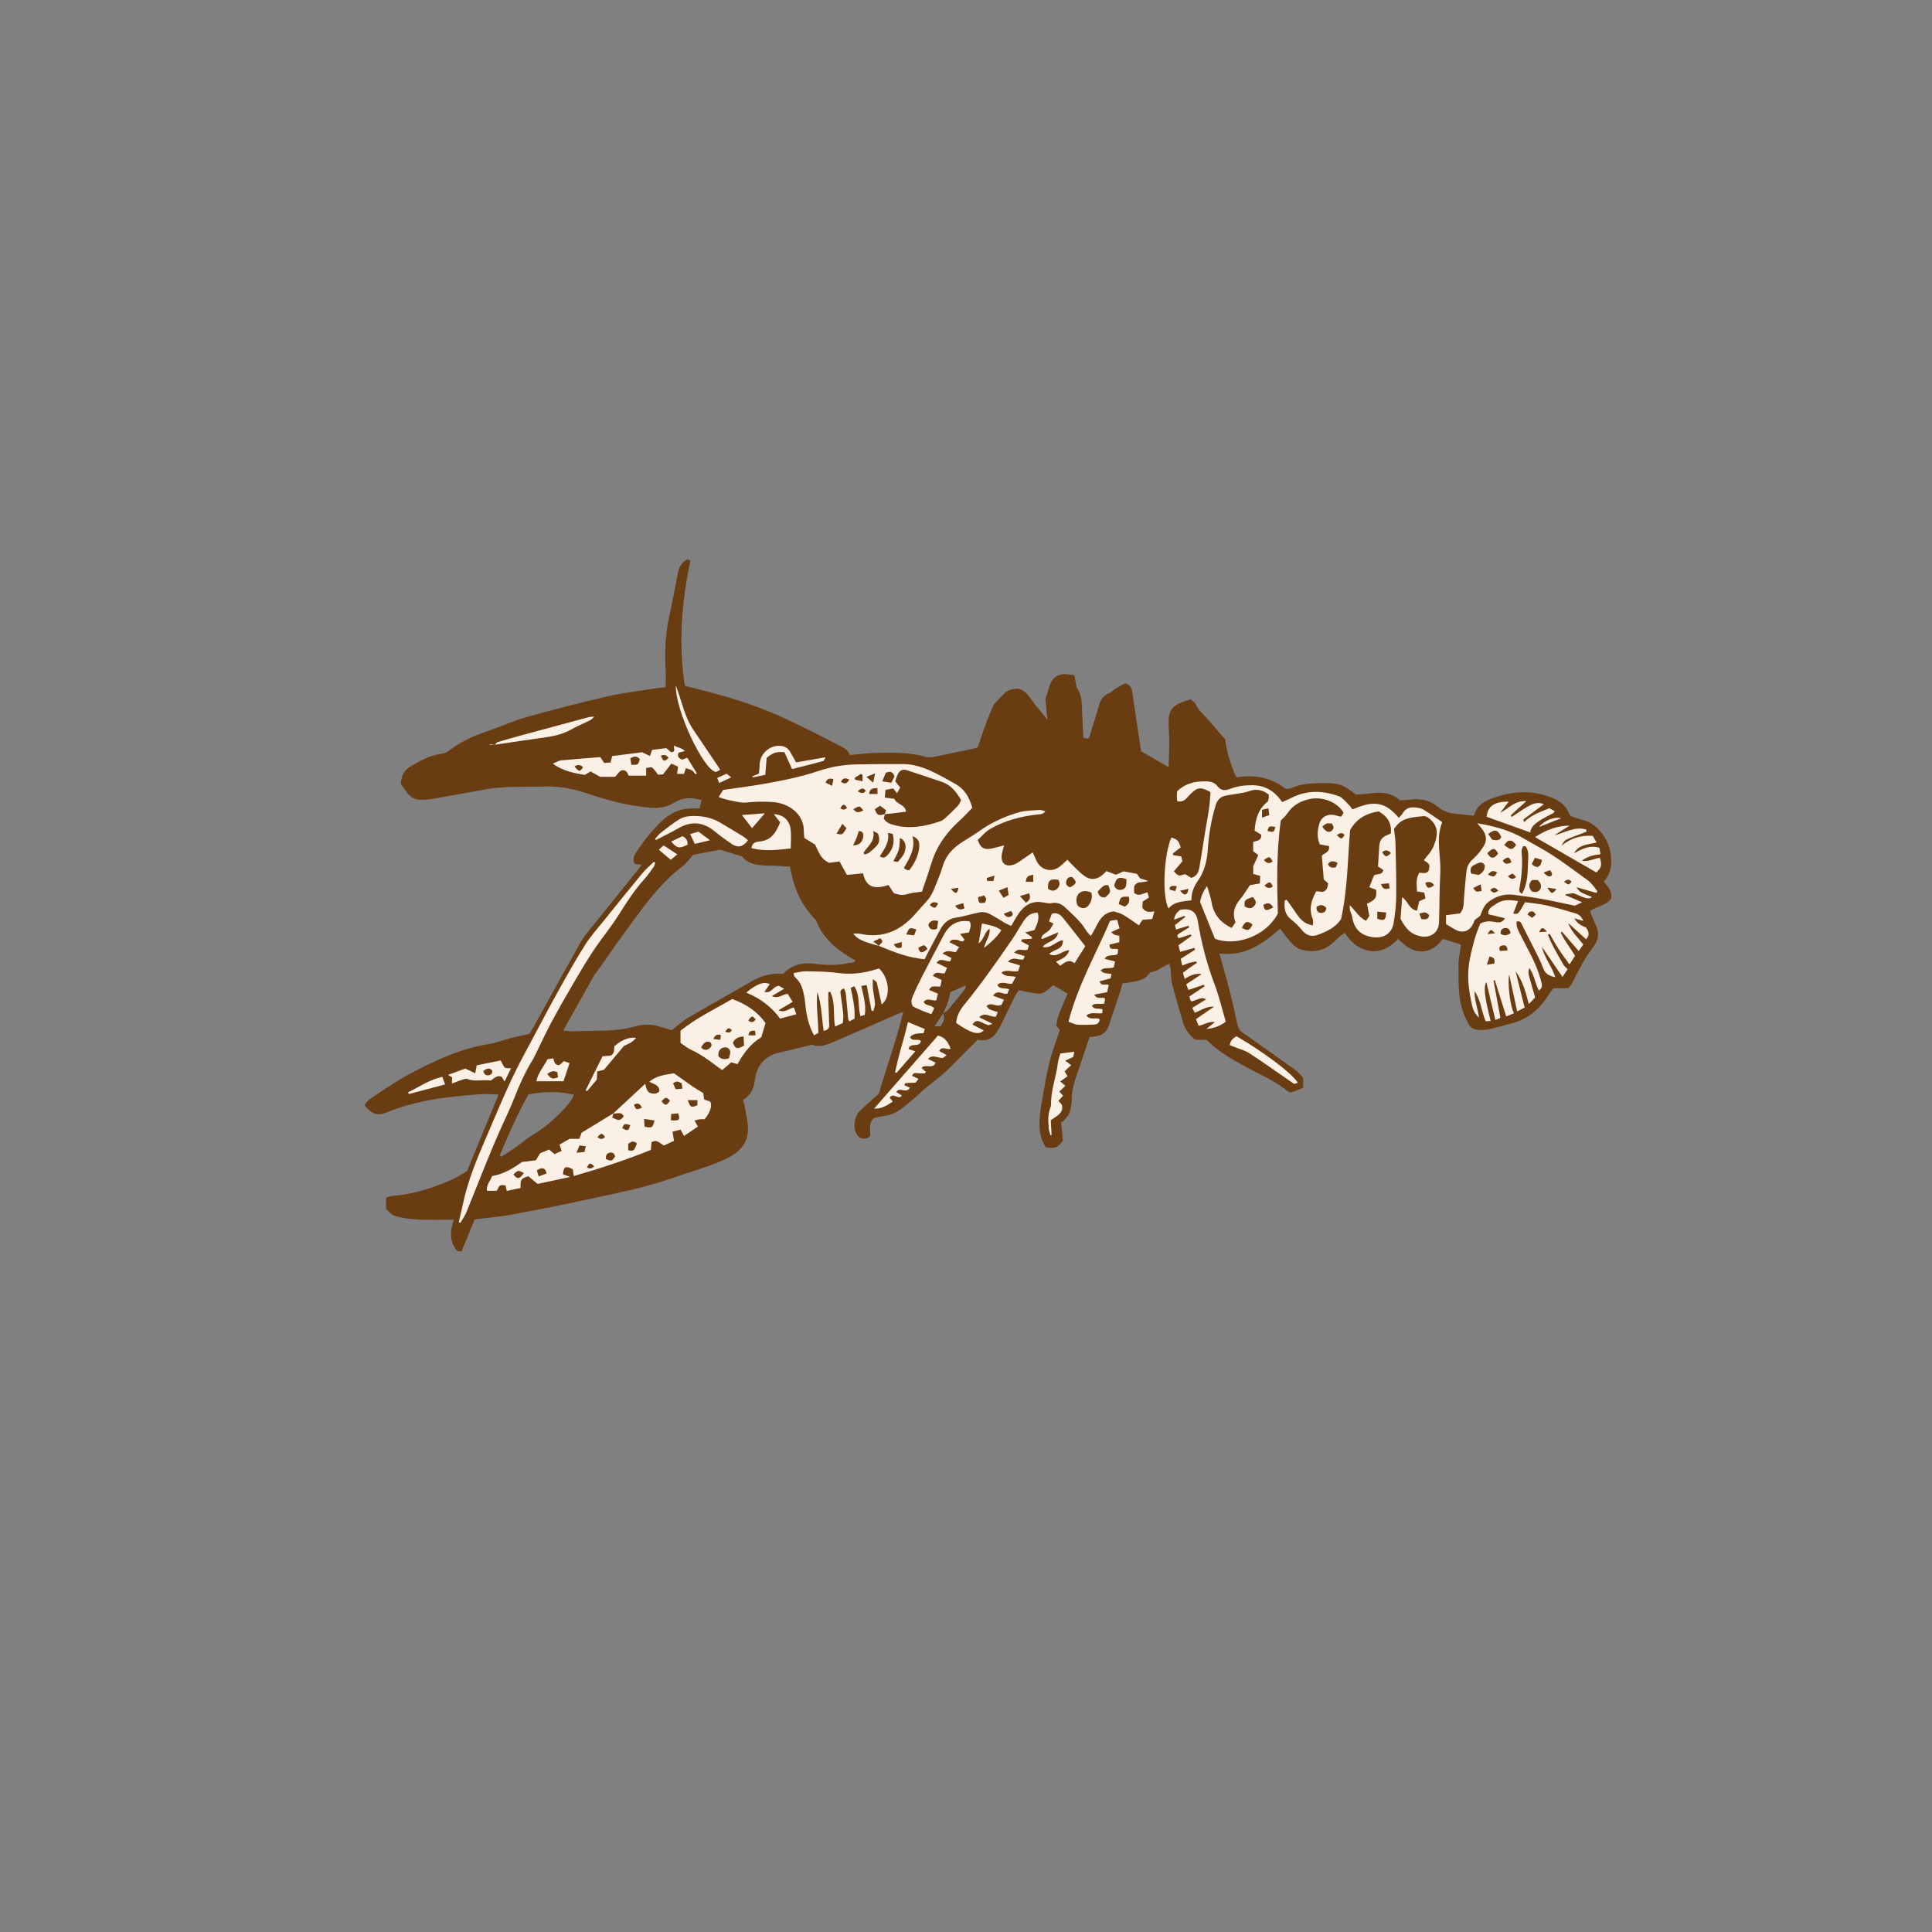 <svg version="1.1" id="svg" xmlns="http://www.w3.org/2000/svg" xmlns:xlink="http://www.w3.org/1999/xlink" x="0px" y="0px"
	 width="200px" height="200px" viewBox="0 0 200 200" enable-background="new 0 0 200 200" xml:space="preserve">
<rect x="0" y="0" width="200" height="200" fill="#808080" stroke="none"/>
<path class="stroke" fill="#693c11"  fill-rule="evenodd" clip-rule="evenodd" d="M41.498,81.184c0.005-0.766,0.304-1.453,1.027-1.866
	c1.009-0.577,2.024-1.152,3.218-1.296c0.258-0.029,0.534-0.155,0.741-0.315c1.208-0.948,2.586-1.542,4.027-2.034
	c1.335-0.458,2.626-1.059,3.982-1.437c2.814-0.786,5.647-1.521,8.495-2.169c1.711-0.39,3.468-0.577,5.205-0.852
	c0.191-0.031,0.391-0.041,0.696-0.071c0.012-0.487,0.057-0.972,0.027-1.451c-0.116-1.963-0.07-3.911,0.358-5.842
	c0.332-1.5,0.6-3.013,0.9-4.519c0.123-0.604,0.36-1.134,1.015-1.431c0.096,0.049,0.216,0.114,0.281,0.147
	c-0.909,4.318-1.255,8.595-0.577,12.944c0.916,0.234,1.757,0.442,2.592,0.663c2.783,0.737,5.513,1.633,8.113,2.878
	c1.785,0.854,3.556,1.74,5.312,2.657c0.415,0.219,0.899,0.429,1.058,0.97c1.019-0.085,2.002-0.22,2.986-0.234
	c1.633-0.025,3.27-0.034,4.869,0.418c0.273,0.077,0.599,0.057,0.881,0.002c1.433-0.283,2.858-0.593,4.287-0.895
	c0.047-0.01,0.089-0.042,0.242-0.114c0.166-0.5,0.344-1.085,0.555-1.658c0.314-0.859,0.624-1.724,1-2.559
	c0.142-0.32,0.447-0.571,0.695-0.838c0.209-0.226,0.445-0.43,0.645-0.67c1.176-0.567,1.787-0.382,2.519,0.644
	c0.535,0.75,1.141,1.449,1.786,2.26c-0.081-0.825-0.153-1.553-0.211-2.135c0.166-0.53,0.299-0.924,0.409-1.323
	c0.235-0.872,0.917-1.351,1.833-1.263c0.219,0.021,0.439,0.063,0.753,0.109c0.074,0.394,0.149,0.796,0.239,1.277
	c0.397,0.504,0.515,1.174,0.539,1.878c0.038,1.088,0.098,2.176,0.152,3.305c0.174,0.038,0.331,0.072,0.512,0.111
	c0.057-0.109,0.113-0.189,0.139-0.278c0.338-1.088,0.68-2.174,0.997-3.267c0.153-0.536,0.45-0.912,0.967-1.146
	c0.288-0.131,0.52-0.375,0.791-0.543c0.313-0.192,0.64-0.356,0.887-0.492c0.634,0.123,0.718,0.524,0.783,0.963
	c0.288,2,0.594,4,0.901,6.056c0.92,0.532,1.828,1.058,2.85,1.648c0.029-0.982,0.067-1.818,0.068-2.654
	c0.002-0.644-0.053-1.289-0.066-1.934c-0.023-1.195,0.319-1.716,1.42-2.157c0.25-0.101,0.521-0.16,0.877-0.268
	c0.16,0.154,0.421,0.298,0.513,0.515c0.239,0.546,0.669,0.912,1.051,1.334c0.713,0.786,1.396,1.601,2.003,2.303
	c0.096,1.14,0.763,3.311,1.176,3.909c1.809-0.281,3.516-0.017,5.105,1.205c0.123-0.018,0.359-0.004,0.551-0.088
	c0.977-0.435,2.018-0.494,3.055-0.513c2.032-0.037,2.337,0.216,3.643,1.182c0.403-0.029,0.873-0.036,1.336-0.101
	c1.163-0.162,2.286-0.169,3.186,0.701c0.469-0.03,0.889-0.044,1.308-0.089c0.984-0.106,1.882,0.129,2.641,0.756
	c0.544,0.451,1.147,0.66,1.831,0.722c0.614,0.056,1.227,0.134,1.824,0.2c0.056-0.042,0.119-0.063,0.13-0.1
	c0.274-1.02,1.112-1.435,1.98-1.746c1.717-0.614,3.492-0.794,5.259-0.286c1.069,0.308,2.114,0.765,2.58,1.937
	c0.033,0.088,0.117,0.156,0.188,0.248c0.415,0.135,0.831,0.297,1.259,0.408c0.866,0.223,1.51,0.791,2.007,1.459
	c0.546,0.737,0.839,1.608,0.886,2.56c0.043,0.883-0.129,1.667-0.772,2.344c0.433,0.513,0.912,1.005,0.767,1.754
	c-0.516,0.732-1.418,0.781-2.181,1.274c0.174,0.44,0.314,0.908,0.536,1.333c0.436,0.837,0.396,1.618-0.176,2.367
	c-0.876,1.15-1.544,2.42-2.179,3.714c-0.104,0.213-0.274,0.396-0.415,0.595c-0.539,0-1.031,0-1.558,0
	c-0.206,0.286-0.417,0.557-0.603,0.847c-0.876,1.368-2.053,2.339-3.641,2.769c-0.787,0.214-1.575,0.437-2.369,0.625
	c-0.311,0.074-0.639,0.084-0.96,0.084c-0.528,0.001-0.997-0.189-1.243-0.67c-0.269-0.523-0.51-1.07-0.671-1.633
	c-0.417-1.474-0.306-2.998-0.338-4.506c-0.011-0.439,0.1-0.883,0.157-1.325c0.031-0.24,0.066-0.479,0.098-0.713
	c-0.633-0.196-1.218-0.377-1.875-0.581c-0.543,0.725-1.254,1.324-2.295,1.288c-0.988-0.033-1.685-0.644-2.34-1.293
	c-2.032,2.229-4.408,1.226-5.498-0.624c-0.141,0.089-0.289,0.163-0.412,0.269c-0.299,0.258-0.587,0.534-0.882,0.799
	c-0.964,0.862-2.099,0.978-3.277,0.654c-0.376-0.104-0.722-0.429-1.005-0.726c-0.406-0.426-0.738-0.921-1.135-1.428
	c-1.788,1.562-3.635,2.904-6.293,2.564c0.367,1.315,0.729,2.542,1.048,3.778c0.289,1.125,0.551,2.258,0.784,3.396
	c0.088,0.437,0.222,0.804,0.607,1.056c0.27,0.175,0.533,0.357,0.795,0.544c1.576,1.115,3.153,2.225,4.719,3.356
	c0.275,0.199,0.484,0.492,0.725,0.744c0,0.34,0,0.657,0,1.025c-0.42,0.168-0.827,0.33-1.246,0.497
	c-0.119-0.04-0.258-0.049-0.348-0.122c-1.369-1.137-3.019-1.794-4.553-2.646c-1.37-0.761-2.725-1.526-3.83-2.69
	c-0.424,0-0.838,0-1.175,0c-0.714-0.544-1.109-1.181-1.326-1.945c-0.354-1.262-0.751-2.514-1.076-3.783
	c-0.128-0.498-0.108-1.032-0.167-1.549c-0.021-0.188-0.072-0.373-0.119-0.594c-0.719,0.254-1.232,0.834-1.982,0.871
	c-0.514,0.789-1.141,0.942-2.884,1.163c-0.078,0.28-0.148,0.59-0.247,0.89c-0.383,1.15-0.789,2.292-1.158,3.446
	c-0.231,0.736-0.738,1.078-1.47,1.156c-0.172,0.018-0.339,0.052-0.542,0.085c-0.129,0.38-0.252,0.753-0.377,1.126
	c-0.316,0.937-0.625,1.876-0.951,2.812c-0.273,0.774-0.492,1.548-0.499,2.386c-0.005,0.514-0.088,1.048-0.259,1.53
	c-0.123,0.341-0.449,0.611-0.686,0.912c-0.055-0.017-0.111-0.033-0.168-0.05c0.064,0.68,0.13,1.359,0.189,1.971
	c-0.428,0.708-0.93,0.906-1.771,0.69c-0.484-0.692-0.656-1.541-0.654-2.402c0-0.764,0.117-1.532,0.246-2.289
	c0.232-1.363,0.458-2.732,0.787-4.074c0.277-1.126,0.7-2.217,1.076-3.379c-0.088-0.103-0.213-0.249-0.379-0.439
	c0.154-1.155,0.732-2.204,1.186-3.3c-0.509-0.304-0.974-0.582-1.475-0.883c-0.497,0.362-0.922,0.943-1.633,0.869
	c-0.633-0.065-1.257-0.225-1.958-0.356c-0.13,0.21-0.302,0.448-0.431,0.708c-0.484,0.978-0.953,1.962-1.432,2.942
	c-0.064,0.133-0.15,0.256-0.22,0.387c-0.454,0.854-1.107,1.328-2.157,1.092c-0.402,0.398-0.805,0.795-1.207,1.195
	c-0.717,0.717-1.407,1.464-2.157,2.145c-0.714,0.647-1.496,1.222-2.237,1.84c-0.316,0.267-0.598,0.58-0.917,0.845
	c-1.003,0.835-1.942,1.78-3.356,1.899c-0.292,0.024-0.578,0.127-0.888,0.199c-0.576,0.532-0.33,1.238-0.385,1.88
	c-0.561,0.445-1.175,0.288-1.467-0.375c-0.321-0.733-0.103-1.801,0.491-2.341c0.713-0.651,1.436-1.295,1.887-1.704
	c0.88-3.042,1.866-5.635,2.52-8.442c-0.233,0.071-0.361,0.097-0.482,0.149c-2.225,0.974-4.443,1.965-6.678,2.916
	c-0.744,0.317-1.524,0.636-2.273,0.315c-0.994,0.239-1.905,0.458-2.817,0.676c-0.168,0.041-0.339,0.078-0.507,0.114
	c-1.583,0.344-2.407,1.345-2.607,2.934c-0.104,0.808-0.438,1.518-1.211,2.001c0.077,0.309,0.174,0.612,0.225,0.924
	c0.112,0.657,0.258,1.314,0.281,1.976c0.045,1.325-0.657,2.27-1.752,2.902c-0.681,0.394-1.426,0.695-2.17,0.964
	c-1.281,0.463-2.588,0.853-3.875,1.303c-3.048,1.071-6.223,1.644-9.363,2.338c-2.488,0.55-4.999,1.014-7.504,1.487
	c-0.803,0.152-1.619,0.217-2.43,0.321c-0.368,0.047-0.736,0.09-1.204,0.147c-0.438,1.07-0.885,2.164-1.351,3.304
	c-0.18-0.015-0.362-0.027-0.443-0.033c-0.863-1.025-0.74-2.086-0.356-3.242c-0.351,0-0.615,0-0.879,0
	c-1.536,0.001-3.074,0.085-4.595-0.241c-0.798-0.169-0.86-0.18-1.545-0.879c0-0.331,0-0.697,0-1.154
	c0.213-0.067,0.433-0.182,0.661-0.199c2.182-0.152,4.222-0.83,6.204-1.699c0.494-0.217,0.945-0.535,1.527-0.871
	c1.045-2.533,2.127-5.165,3.26-7.917c-0.663-0.017-1.268-0.088-1.862-0.039c-1.974,0.168-3.944,0.315-5.894,0.736
	c-1.293,0.279-2.541,0.631-3.76,1.128c-1.026,0.416-1.576,0.243-2.371-0.724c0.176-0.208,0.327-0.482,0.557-0.638
	c1.023-0.694,2.062-1.369,3.113-2.023c0.566-0.352,1.163-0.66,1.758-0.965c2.364-1.215,4.782-2.279,7.44-2.7
	c0.775-0.124,1.523-0.421,2.292-0.618c0.592-0.152,1.193-0.274,1.938-0.443c0.146-0.258,0.377-0.664,0.603-1.074
	c1.554-2.795,3.093-5.596,4.659-8.382c0.266-0.474,0.615-0.902,0.955-1.327c1.707-2.127,3.425-4.245,5.136-6.369
	c0.077-0.092,0.146-0.191,0.266-0.355c-0.272-0.022-0.475-0.04-0.669-0.056c-0.064-0.08-0.133-0.13-0.151-0.195
	c-0.133-0.423,0.055-0.761,0.282-1.103c0.757-1.138,1.597-2.207,2.586-3.148c0.836-0.792,1.811-1.293,2.989-1.319
	c0.293-0.007,0.587-0.002,0.94-0.002c0.072-0.312,0.131-0.562,0.203-0.878c-0.913-0.208-1.75-0.326-2.564,0.146
	c-0.109,0.062-0.225,0.109-0.33,0.172c-0.799,0.481-1.637,0.559-2.567,0.472c-2.141-0.201-4.188-0.729-6.214-1.415
	c-1.486-0.501-3.002-0.83-4.594-0.771c-1.979,0.073-3.972-0.059-5.938,0.274c-1.809,0.308-3.607,0.661-5.412,0.973
	c-0.483,0.084-0.98,0.135-1.47,0.13c-0.668-0.007-1.17-0.349-1.521-0.917C41.887,81.682,41.731,81.497,41.498,81.184z
	 M97.623,104.904c0.179-0.123,0.393-0.213,0.527-0.372c0.574-0.675,1.124-1.37,1.677-2.062c0.079-0.101,0.123-0.229,0.183-0.346
	c-0.026-0.031-0.055-0.063-0.082-0.096c-0.511,0.222-1.019,0.443-1.55,0.675c-0.102,0.409-0.178,0.821-0.311,1.213
	c-0.114,0.341-0.293,0.66-0.44,0.988c-0.276,0.417-0.551,0.833-0.88,1.335c0.279,0,0.457,0,0.634,0
	C97.634,105.805,97.88,105.401,97.623,104.904z M69.544,106.647c0.56-0.434,1.047-0.905,1.615-1.241
	c2.202-1.293,4.43-2.54,6.643-3.814c1.014-0.583,2.086-0.903,3.246-0.768c0.945-0.958,2.061-1.238,3.346-1.05
	c1.157,0.167,2.321,0.166,3.473-0.082c0.216-0.046,0.492,0.06,0.695-0.257c-1.748-0.99-3.314-2.127-4.079-4.165
	c-1.502-1.48-2.356-3.39-2.69-5.556c-0.705-0.037-1.346-0.101-1.988-0.101c-1.196-0.001-2.342-0.106-2.983-0.946
	c-0.824-0.257-1.428-0.443-2.281-0.708c-0.766,0.146-1.811,0.345-2.786,0.531c-0.381,0.421-0.665,0.851-1.052,1.144
	c-1.251,0.948-2.329,2.077-3.312,3.277c-1.206,1.471-2.291,3.043-3.417,4.582c-0.481,0.658-0.932,1.341-1.402,2.008
	c-0.308,0.438-0.624,0.869-0.94,1.302c-0.007-0.009-0.013-0.017-0.021-0.024c-1.085,1.932-2.17,3.864-3.308,5.896
	c0.372,0.039,0.658,0.095,0.941,0.093c0.667-0.005,1.339-0.055,2.008-0.058c1.535-0.009,3.063-0.026,4.559-0.477
	c0.869-0.262,1.767-0.185,2.64,0.086C68.824,106.434,69.201,106.543,69.544,106.647z M51.732,119.605
	c0.053,0.046,0.104,0.093,0.155,0.141c0.456-0.292,0.921-0.567,1.362-0.878c0.628-0.442,1.204-0.962,1.861-1.355
	c1.118-0.667,2.1-1.497,2.998-2.419c0.493-0.506,1.003-1.02,1.312-1.77c-1.605-0.388-3.158-0.331-4.729-0.024
	C53.558,115.36,52.622,117.473,51.732,119.605z"/>
<path fill-rule="evenodd" clip-rule="evenodd" fill="#faf0e5" class="fill" d="M133.188,93.137c0.339,0.477,0.69,0.942,1.014,1.429
	c0.392,0.588,0.824,1.096,1.707,1.227c0-0.27,0.06-0.494-0.011-0.664c-0.429-1.018-0.155-1.933,0.358-2.866
	c0.245,0.024,0.482,0.046,0.68,0.065c0.454-0.146,0.492-0.497,0.557-0.88c-0.159-0.141-0.32-0.284-0.457-0.406
	c-0.067-0.831-0.133-1.638-0.2-2.458c0.245-0.296,0.831-0.317,0.748-0.994c-0.288-0.056-0.605-0.118-0.964-0.185
	c-0.286-0.668-0.26-1.382-0.061-2.078c0.238-0.818,0.919-1.144,1.756-0.908c0.141,0.041,0.285,0.078,0.428,0.112
	c0.021,0.006,0.049-0.007,0.124-0.022c0.066-0.112,0.146-0.255,0.217-0.379c-0.644-1.112-2.202-1.698-3.509-1.412
	c-0.969,0.21-1.746,0.644-2.306,1.48c-0.203,0.302-0.497,0.542-0.685,0.743c-0.45,3.259-0.397,6.476-0.303,9.63
	c-1.354,2.525-4.547,3.386-6.511,2.609c-0.492-1.217-0.999-2.469-1.532-3.784c0.059-0.551,0.307-1.094,0.713-1.684
	c0.179,0.628,0.375,1.134,0.461,1.656c0.235,1.406,1.015,2.164,2.088,2.697c0.122-0.183,0.253-0.374,0.396-0.586
	c-0.341-0.889-0.14-1.647,0.456-2.356c0.396-0.47,0.71-1.01,1.043-1.493c0.352-0.06,0.66-0.113,1.022-0.176
	c0.018-0.283,0.028-0.517,0.041-0.78c-0.266-0.075-0.473-0.133-0.726-0.204c0-0.297,0-0.61,0-0.8
	c0.192-0.422,0.342-0.744,0.526-1.148c-0.207-0.159-0.364-0.276-0.529-0.4c0-0.306,0-0.623,0-0.958
	c0.354-0.156,0.877-0.087,0.834-0.755c-0.206-0.125-0.448-0.274-0.685-0.42c0.082-1.263,0.413-2.287,1.38-3.029
	c0.022-0.088,0.063-0.205,0.079-0.324c0.016-0.12,0.002-0.242,0.002-0.382c-0.594-0.479-1.288-0.616-1.96-0.378
	c-0.807,0.286-1.646,0.316-2.466,0.483c-0.594,0.122-0.898,0.451-1.065,0.996c-0.468,1.524-0.726,3.089-0.826,4.673
	c-0.075,1.171-0.377,2.25-1.048,3.202c-0.417,0.592-0.648,1.215-0.637,1.972c-0.855,0.126-1.754,0.1-2.369,0.844
	c-0.688-1.214-0.499-5.596,0.293-7.34c0.606,0.167,0.764,0.332,0.966,1.017c-0.272,0.209-0.546,0.42-0.819,0.63
	c0.015,0.057,0.032,0.114,0.049,0.172c0.254,0.041,0.509,0.081,0.825,0.131c0.044,0.178,0.096,0.381,0.125,0.502
	c-0.339,0.4-0.619,0.729-0.894,1.049c0.497,0.51,0.497,0.51,1.155,0.28c0.224,0.133,0.449,0.269,0.653,0.39
	c0.593-0.174,0.759-0.62,0.84-1.09c0.217-1.245,0.401-2.496,0.606-3.744c0.131-0.805,0.289-1.608,0.402-2.417
	c0.079-0.554,0.1-1.115,0.14-1.622c-0.979-0.557-1.327-0.522-2.009,0.136c-0.161,0.154-0.309,0.321-0.46,0.485
	c-0.254,0.271-0.55,0.42-0.977,0.319c-0.013-0.152-0.035-0.318-0.037-0.483c-0.003-0.172,0.016-0.346,0.025-0.532
	c0.851-0.856,1.918-1.079,3.062-1.042c0.431,0.014,0.847,0.134,1.119,0.501c0.37,0.497,0.839,0.465,1.333,0.272
	c0.752-0.292,1.521-0.383,2.328-0.373c1.069,0.013,1.918,0.425,2.615,1.198c0.15,0.163,0.271,0.352,0.421,0.553
	c0.409-0.189,0.721-0.325,1.026-0.476c1.588-0.788,3.217-0.725,4.832-0.14c0.385,0.139,0.68,0.547,1,0.85
	c0.152,0.146,0.271,0.332,0.42,0.518c0.879-0.355,1.711-0.69,2.625-0.558c0.908,0.131,1.551,0.706,2.17,1.433
	c0.171-0.192,0.324-0.314,0.408-0.473c0.298-0.543,0.782-0.664,1.33-0.602c0.291,0.033,0.609,0.095,0.852,0.243
	c0.647,0.393,1.263,0.838,1.906,1.274c-0.697,1.764-0.113,3.499-0.199,5.215c-0.092,1.731-0.076,3.468-0.136,5.2
	c-0.032,1.006-0.886,1.617-1.892,1.405c-0.948-0.2-1.461-0.636-2.089-1.809c0.053-0.684,0.108-1.419,0.171-2.248
	c0.613,0.422,0.695,1.255,1.537,1.409c0.075-0.333,0.145-0.625,0.227-0.979c0.146-0.066,0.36-0.164,0.643-0.292
	c-0.045-0.213-0.084-0.414-0.123-0.608c-0.279-0.044-0.493-0.078-0.752-0.119c-0.016-0.641-0.156-1.282,0.242-1.936
	c0.305,0,0.705,0.174,0.967-0.21c0.141-0.669,0.139-0.673-0.496-1.082c0.152-0.192,0.292-0.387,0.45-0.568
	c0.471-0.541,0.722-1.179,0.853-1.873c0.153-0.824-0.181-1.452-0.814-1.938c-0.148-0.113-0.374-0.208-0.55-0.187
	c-0.949,0.116-1.948,0.108-2.681,0.882c-0.164,0.174-0.298,0.378-0.35,0.447c0.064,0.586,0.144,1.019,0.154,1.454
	c0.041,1.834,0.098,3.67,0.075,5.503c-0.01,0.939-0.112,1.884-0.274,2.809c-0.194,1.1-1.104,1.61-2.217,1.428
	c-1.221-0.201-1.89-0.882-2.066-2.093c-0.03-0.214-0.152-0.415-0.209-0.627c-0.048-0.176-0.061-0.36-0.025-0.568
	c0.556,0.521,0.904,1.224,1.665,1.6c0.136-0.195,0.253-0.367,0.344-0.499c-0.09-0.469-0.168-0.877-0.243-1.268
	c0.891-0.414,1.016-0.61,0.949-1.44c-0.208-0.079-0.434-0.163-0.71-0.268c0.163-0.42,0.326-0.829,0.477-1.213
	c0.307-0.241,0.831,0.04,0.978-0.571c-0.161-0.106-0.352-0.233-0.555-0.369c0.042-0.69,0.079-1.404,0.131-2.116
	c0.039-0.506,0.252-0.901,0.755-1.096c0.136-0.053,0.267-0.117,0.441-0.194c0.116-1.033-0.316-1.755-1.248-2.288
	c-1.213,0.177-2.258,0.694-2.964,1.922c-0.263,3.013-0.248,6.148-0.941,9.233c-0.568,0.854-1.47,1.281-2.404,1.621
	c-0.595,0.217-1.155,0.099-1.599-0.446c-0.345-0.418-0.735-0.81-1.161-1.144c-0.679-0.533-0.735-1.219-0.664-1.964
	C133.06,93.196,133.126,93.167,133.188,93.137z M129.685,92.857c-0.858,0.296-0.883,0.326-0.842,0.972
	c0.468,0.268,0.752,0.247,1.01-0.074C130.083,93.466,130.053,93.271,129.685,92.857z M136.882,85.584
	c0.349,0.505,0.666,0.648,0.961,0.429c0.105-0.078,0.211-0.24,0.206-0.36c-0.005-0.147-0.125-0.292-0.183-0.41
	C137.283,85.212,137.283,85.212,136.882,85.584z M142.578,94.369c0,0.343,0,0.548,0,0.742c0.715,0.25,0.886,0.14,0.915-0.649
	C143.229,94.435,142.962,94.408,142.578,94.369z M128.56,96.038c0.598,0.377,0.802,0.307,1.098-0.341
	C129.124,95.293,128.902,95.354,128.56,96.038z M136.294,93.868c-0.033,0.375,0.086,0.613,0.417,0.634
	c0.321,0.02,0.572-0.116,0.581-0.522C137.003,93.65,136.688,93.612,136.294,93.868z M131.81,93.931
	c-0.338-0.477-0.438-0.502-1.025-0.281C130.87,94.304,131.056,94.364,131.81,93.931z M146.929,94.577
	c0.085,0.229,0.152,0.411,0.207,0.56c0.457,0.074,0.767,0.051,0.805-0.421C147.551,94.392,147.551,94.392,146.929,94.577z
	 M130.642,83.835c0,0.294,0,0.499,0,0.808c0.284-0.1,0.493-0.172,0.752-0.262c-0.031-0.252-0.055-0.451-0.086-0.702
	C131.05,83.739,130.87,83.782,130.642,83.835z M138.469,89.341c-0.436-0.275-0.737-0.246-1.005,0.116
	c0.18,0.376,0.46,0.42,0.826,0.318C138.34,89.651,138.392,89.524,138.469,89.341z M132.015,85.599
	c-0.643-0.097-0.665-0.084-0.806,0.412C131.829,86.195,131.917,86.15,132.015,85.599z M147.554,91.39
	c0.157,0.597,0.352,0.655,0.906,0.258C148.227,91.283,147.931,91.225,147.554,91.39z M143.858,91.945
	c-0.03-0.175-0.049-0.305-0.08-0.507c-0.276,0.025-0.511,0.047-0.811,0.076C143.131,92.045,143.395,92.108,143.858,91.945z
	 M130.833,89.039c0.319,0.337,0.59,0.429,0.908,0.122C131.441,88.637,131.383,88.627,130.833,89.039z M143.083,88.218
	c0.326,0.534,0.445,0.549,0.906,0.095C143.707,87.997,143.427,87.93,143.083,88.218z M122.159,92.208
	c0.4,0.432,0.471,0.459,0.709,0.29c0.08-0.057,0.083-0.229,0.166-0.491C122.66,92.094,122.408,92.151,122.159,92.208z
	 M130.897,91.665c0.305,0.324,0.57,0.333,0.864,0.101C131.509,91.229,131.434,91.218,130.897,91.665z M121.819,91.739
	c-0.557-0.087-0.79,0.008-0.73,0.359c0.154,0.041,0.344,0.089,0.574,0.149C121.729,92.034,121.772,91.89,121.819,91.739z
	 M138.378,86.446c0.492,0.47,0.507,0.468,0.806,0C138.942,86.113,138.696,86.252,138.378,86.446z"/>
<path fill-rule="evenodd" clip-rule="evenodd" fill="#faf0e5" class="fill" d="M95.441,92.306c-0.527,0.075-0.886,0.09-1.224,0.184
	c-0.728,0.199-1.002,0.214-1.697-0.037c-0.156-0.24-0.328-0.506-0.543-0.839c-1.201,0.393-2.298,0.432-2.632-1.205
	c-0.573,0.053-1.101,0.102-1.675,0.155c-0.26-0.474-0.494-0.898-0.764-1.385c-0.351,0.045-0.709,0.093-1.083,0.142
	c-0.669-0.345-0.912-0.664-1.437-1.884c-0.408-0.249-0.777-0.475-1.118-0.685c-0.026-0.288-0.061-0.483-0.056-0.679
	c0.027-1.685-1.293-2.629-2.493-2.928c-0.638-0.159-1.323-0.145-1.989-0.155c-0.54-0.008-1.085,0.062-1.628,0.099
	c-0.442,0.031-2.261-0.348-2.707-0.59c0.141-0.218,0.276-0.432,0.469-0.727c1.36-0.199,2.757-0.372,4.144-0.613
	c1.951-0.341,3.895-0.728,5.779-1.364c1.23-0.414,2.496-0.631,3.791-0.662c1.635-0.038,3.271-0.039,4.906-0.037
	c1.141,0.001,2.193,0.377,3.203,0.867c0.757,0.367,1.492,0.782,2.225,1.195c0.916,0.518,1.43,1.339,1.738,2.462
	c-0.379,0.387-0.781,0.85-1.234,1.257c-1.158,1.043-2.117,2.228-2.711,3.677c-0.261,0.639-0.439,1.312-0.659,1.968
	C95.835,91.155,95.618,91.783,95.441,92.306z M91.586,84.292c0.045-0.129,0.089-0.258,0.144-0.418
	c-0.217-0.16-0.407-0.3-0.626-0.461c-0.202,0.135-0.377,0.25-0.538,0.355c0.217,0.636,0.37,0.704,1.037,0.508
	c-0.042,0.165-0.083,0.33-0.118,0.476c0.297,0.466,0.754,0.583,1.214,0.696c1.598,0.393,3.135,0.076,4.647-0.434
	c0.179-0.061,0.351-0.188,0.496-0.318c0.436-0.402,0.87-0.808,1.279-1.238c0.161-0.169,0.253-0.406,0.379-0.62
	c-0.498-0.852-1.047-1.571-1.972-1.889c-1.208-0.417-2.427-0.809-3.642-1.212c-0.383-0.126-0.703-0.025-0.895,0.317
	c-0.148,0.265-0.224,0.572-0.318,0.824c0.204,0.253,0.342,0.422,0.518,0.643c-0.099,0.175-0.197,0.351-0.332,0.59
	c-0.165-0.203-0.264-0.326-0.397-0.492c-0.246,0.046-0.5,0.096-0.803,0.154c-0.023,0.281-0.04,0.51-0.064,0.796
	c0.371,0.045,0.66,0.081,0.988,0.122c0.209,0.57,1.084,0.546,1.219,1.337C93.045,84.118,92.315,84.205,91.586,84.292z
	 M93.562,89.854c0.131,0.09,0.205,0.161,0.293,0.195s0.188,0.03,0.262,0.04c0.586-0.683,1.006-1.673,1.046-2.435
	c0.033-0.587-0.106-0.817-0.705-1.107C94.791,87.815,94.187,88.806,93.562,89.854z M91.925,86.22
	c0.163,0.997-0.402,1.703-0.847,2.429c0.366,0.236,0.575,0.112,0.781-0.111c0.579-0.626,0.79-1.338,0.554-2.216
	C92.292,86.297,92.163,86.269,91.925,86.22z M89.4,88.276c0.022,0.06,0.043,0.119,0.065,0.177c0.165-0.055,0.362-0.072,0.492-0.172
	c0.292-0.224,0.573-0.47,0.816-0.745c0.312-0.349,0.281-0.779,0.141-1.185c-0.038-0.11-0.242-0.162-0.515-0.331
	C90.616,87.125,89.802,87.594,89.4,88.276z M93.158,86.746c-0.035,0.408-0.017,0.833-0.122,1.222
	c-0.106,0.389-0.342,0.742-0.555,1.182c0.225,0.028,0.432,0.105,0.479,0.05c0.253-0.294,0.534-0.595,0.674-0.946
	C93.908,87.56,93.671,86.932,93.158,86.746z M91.329,80.883c0.404,0.064,0.661,0.106,0.935,0.15c0.146-0.282,0.251-0.49,0.336-0.655
	c-0.161-0.492-0.443-0.566-0.898-0.384C91.614,80.204,91.508,80.46,91.329,80.883z M88.309,87.5
	c0.538,0.043,0.933-0.265,1.038-0.792c0.063-0.331,0.039-0.633-0.445-0.688c-0.086,0.269-0.153,0.521-0.25,0.763
	C88.556,87.022,88.429,87.25,88.309,87.5z M86.606,86.293c0.576,0.16,0.587,0.154,1.025-0.552c-0.11-0.119-0.235-0.255-0.428-0.466
	C86.968,85.679,86.793,85.976,86.606,86.293z M89.29,80.233c-0.053-0.041-0.107-0.081-0.16-0.122
	c-0.217,0.136-0.435,0.272-0.651,0.408c0.013,0.064,0.025,0.127,0.041,0.191c0.229,0.05,0.459,0.101,0.771,0.168
	C89.29,80.585,89.29,80.409,89.29,80.233z M90.837,81.575c-0.469,0.034-0.834,0.038-0.856,0.615c0.297,0,0.562,0,0.856,0
	C90.837,81.959,90.837,81.805,90.837,81.575z M89.37,83.882c-0.175-0.176-0.296-0.395-0.407-0.389
	c-0.198,0.012-0.39,0.156-0.63,0.266C88.636,84.162,88.899,84.164,89.37,83.882z M85.462,81.011c0.201,0.099,0.39,0.194,0.678,0.337
	c0.059-0.294,0.094-0.479,0.137-0.692C85.881,80.547,85.639,80.585,85.462,81.011z M90.396,81.019
	c0.073-0.363,0.112-0.571,0.189-0.961c-0.391,0.159-0.598,0.243-0.898,0.366C89.94,80.639,90.081,80.756,90.396,81.019z
	 M87.688,83.648c-0.283-0.469-0.397-0.464-0.707,0.032C87.356,83.861,87.356,83.861,87.688,83.648z M87.906,80.7
	c-0.417-0.208-0.666-0.152-0.853,0.238C87.427,81.19,87.686,81.171,87.906,80.7z M88.792,81.916
	c0.357,0.232,0.599,0.262,0.835-0.057C89.355,81.486,89.118,81.611,88.792,81.916z"/>
<path fill-rule="evenodd" clip-rule="evenodd" fill="#faf0e5" class="fill" d="M91.008,97.922c-1.627-0.414-2.316-0.724-2.675-1.285
	c0.303,0.013,0.537-0.007,0.753,0.039c2.269,0.473,4.085-0.3,5.587-1.981c0.439-0.493,0.879-0.987,1.322-1.481
	c0.573-0.643,0.801-1.464,1.127-2.232c0.193-0.456,0.354-0.926,0.499-1.4c0.347-1.136,1.139-1.884,2.109-2.489
	c0.567-0.353,1.139-0.702,1.684-1.086c1.246-0.883,2.622-1.504,4.076-1.923c0.676-0.194,1.411-0.183,2.122-0.237
	c0.176-0.014,0.356,0.076,0.602,0.134c-0.244,0.348-0.533,0.302-0.781,0.331c-1.739,0.195-3.417,0.622-4.938,1.502
	c-0.496,0.286-0.879,0.769-1.276,1.128c0.251,0.819,0.659,1.059,1.431,0.899c0.397-0.083,0.793-0.2,1.292-0.328
	c-0.097,0.378-0.182,0.629-0.227,0.887c-0.158,0.934,0.354,1.403,1.243,1.098c0.359-0.123,0.668-0.392,0.992-0.604
	c0.301-0.197,0.594-0.408,0.955-0.656c0.163,0.361,0.275,0.628,0.401,0.89c0.487,1.006,1.625,1.243,2.48,0.516
	c0.225-0.19,0.435-0.396,0.707-0.647c0.268,0.277,0.494,0.528,0.739,0.762c0.32,0.307,0.634,0.629,0.988,0.892
	c0.775,0.572,1.523,0.41,2.316-0.474c0.313,0.12,0.633,0.242,0.99,0.378c0.26-0.117,0.527-0.237,0.78-0.352
	c0.446,0.083,0.879,0.162,1.394,0.255c0.075,0.112,0.197,0.29,0.318,0.468c0.239,0.075,0.465,0.146,0.827,0.26
	c-0.53,0.273-1.133-0.084-1.44,0.591c0,0.152,0,0.433,0,0.659c0.521,0.42,0.91,0.036,1.379-0.064c0.051,0.177,0.1,0.352,0.154,0.541
	c-0.219,0.143-0.402,0.261-0.643,0.417c-0.014,0.207-0.029,0.444-0.043,0.608c0.291,0.526,0.713,0.5,1.251,0.402
	c-0.099,0.339-0.168,0.58-0.229,0.793c-0.386,0.035-0.7,0.063-1.008,0.09c-0.141,0.217-0.256,0.398-0.365,0.567
	c-0.558-0.377-1.094-0.775-1.666-1.109c-0.291-0.172-0.65-0.231-0.957-0.334c-1.473,0.187-1.675,1.555-2.357,2.546
	c-0.193-0.221-0.362-0.366-0.468-0.549c-0.565-0.956-1.405-1.66-2.192-2.412c-0.392-0.375-0.859-0.553-1.429-0.436
	c-0.228,0.047-0.485-0.008-0.718-0.056c-1.102-0.224-1.916,0.072-2.672,1.149c-0.269,0.381-0.481,0.799-0.758,1.264
	c-0.262-0.125-0.484-0.209-0.688-0.328c-0.535-0.309-1.045-0.666-1.599-0.937c-0.271-0.134-0.63-0.207-0.921-0.154
	c-0.845,0.152-1.665,0.439-2.514,0.561c-0.781,0.114-1.254,0.558-1.602,1.185c-0.471,0.843-0.91,1.704-1.359,2.558
	c-0.091,0.174-0.176,0.352-0.281,0.561c-1.676-0.13-3.197-0.756-4.721-1.374c0.039-0.25,0.641-0.351,0.12-0.797
	c-0.183,0.086-0.401,0.189-0.718,0.341C90.674,97.671,90.84,97.796,91.008,97.922z M112.976,92.406
	c-0.856-0.41-1.574,0.003-1.548,0.848c0.011,0.321,0.123,0.583,0.439,0.698c0.337,0.124,0.631,0.024,0.844-0.262
	C112.988,93.32,113.104,92.91,112.976,92.406z M116.607,91.01c-0.794-0.288-1.062-0.145-1.262,0.665
	c0.15,0.356,0.414,0.526,0.812,0.415C116.531,91.985,116.634,91.734,116.607,91.01z M113.634,92.283
	c0.107,0.496,0.374,0.641,0.756,0.614c0.613-0.502,0.631-0.566,0.339-1.259C114.19,91.537,113.979,91.985,113.634,92.283z
	 M108.489,92.001c0.352,0.265,0.686,0.269,0.96-0.008c0.259-0.262,0.324-0.593,0.093-0.923
	C108.698,90.949,108.452,91.158,108.489,92.001z M116.843,92.825c-0.809-0.02-0.854,0.011-1.032,0.754
	c0.203,0.096,0.428,0.198,0.611,0.282C116.875,93.596,116.987,93.286,116.843,92.825z M110.793,91.853
	c0.7-0.402,0.723-0.559,0.178-1.071c-0.312-0.017-0.521,0.117-0.591,0.432C110.308,91.533,110.437,91.737,110.793,91.853z
	 M97.121,95.339c-0.562-0.15-0.834,0.028-1.022,0.379c0.105,0.48,0.388,0.601,0.9,0.438C97.034,95.917,97.074,95.65,97.121,95.339z
	 M103.394,92.201c0.224,0.333,0.349,0.522,0.494,0.739c0.203-0.113,0.346-0.19,0.521-0.288c-0.036-0.25-0.067-0.475-0.114-0.812
	C103.968,91.972,103.745,92.06,103.394,92.201z M101.243,92.872c0.073,0.661,0.073,0.661,0.715,0.578
	c0.184-0.391,0.184-0.391-0.071-0.753C101.697,92.749,101.489,92.805,101.243,92.872z M106.2,93.45
	c0.466-0.292,0.496-0.565,0.338-0.977c-0.279,0.083-0.539,0.161-0.959,0.287C105.848,93.058,106.018,93.245,106.2,93.45z
	 M95.06,98.118c0.173,0.586,0.349,0.61,0.949,0.128C95.71,97.754,95.699,97.753,95.06,98.118z M93.813,96.732
	c0.31,0.035,0.538,0.062,0.816,0.095c0.088-0.232,0.161-0.42,0.234-0.612C94.145,95.991,94.134,95.998,93.813,96.732z
	 M106.957,90.558c-0.511,0.066-0.758,0.229-0.757,0.729c0.263,0,0.486,0,0.757,0C106.957,91.032,106.957,90.828,106.957,90.558z
	 M98.874,93.746c0.311,0.488,0.596,0.439,0.959,0.295c-0.039-0.174-0.069-0.322-0.12-0.552
	C99.422,93.578,99.186,93.649,98.874,93.746z M92.535,97.743c0.209,0.449,0.467,0.449,0.816,0.333c0-0.164,0-0.316,0-0.563
	C93.045,97.6,92.809,97.667,92.535,97.743z M97.104,93.521c-0.378-0.219-0.627-0.125-0.854,0.163
	C96.742,94.089,96.856,94.071,97.104,93.521z M103.905,94.595c0.271,0.35,0.506,0.415,0.771,0.26
	c0.205-0.12,0.221-0.303-0.019-0.551C104.447,94.387,104.207,94.479,103.905,94.595z M102.144,90.89
	c0.009,0.095,0.018,0.191,0.026,0.288c0.212,0.013,0.43,0.06,0.633,0.022c0.061-0.011,0.075-0.255,0.156-0.558
	C102.581,90.757,102.362,90.824,102.144,90.89z M98.439,92.015c0.507,0.583,0.658,0.545,0.781-0.117
	C98.937,91.939,98.687,91.977,98.439,92.015z"/>
<path fill-rule="evenodd" clip-rule="evenodd" fill="#faf0e5" class="fill" d="M63.485,115.263c1.068-0.991,2.135-1.98,3.307-3.071
	c0.119,0.501,0.196,0.916,0.657,0.991c0.296,0.048,0.593,0.065,0.808-0.238c0-0.652-0.572-0.7-1.042-0.959
	c0.746-0.651,1.634-0.722,2.552-0.882c0.577,0.409,1.175,0.831,1.941,1.373c0.251,0.155,0.68,0.423,1.091,0.679
	c0.039,0.254,0.067,0.446,0.099,0.668c0.207,0.067,0.408,0.134,0.584,0.191c0.302,0.329,0.06,1.122-0.542,1.847
	c-0.147,0-0.319-0.015-0.485,0.004c-0.161,0.019-0.318,0.074-0.561,0.133c0.125,0.222,0.214,0.376,0.354,0.621
	c-0.445,0.3-0.921,0.622-1.442,0.974c-0.127-0.239-0.216-0.406-0.347-0.651c-0.24,0.058-0.488,0.118-0.837,0.201
	c0.053,0.337,0.097,0.628,0.147,0.956c-0.318,0.149-0.673,0.316-1.025,0.481c-0.418-0.152-0.676-0.717-1.3-0.333
	c-0.017,0.178-0.04,0.429-0.069,0.793c-2.541,1.025-5.225,1.914-7.982,2.701c-0.041-0.3-0.07-0.509-0.097-0.7
	c-0.724-0.391-0.958-0.279-1.02,0.514c0.183,0.067,0.38,0.142,0.755,0.281c-1.25,0.266-2.349,0.501-3.381,0.721
	c-0.367-0.308-0.681-0.57-0.953-0.798c-0.766,0.235-0.833,0.34-0.811,1.22c-0.462,0.098-0.936,0.198-1.428,0.303
	c-0.052-0.228-0.09-0.408-0.128-0.576c-0.614-0.064-0.614-0.064-0.896,0.565c-0.345,0-0.683,0-1.027,0
	c-0.079-0.628,0.348-1.007,0.531-1.527c1.245-0.202,2.279-0.871,3.109-1.462c0.63-0.076,1.056-0.128,1.425-0.171
	c0.189-0.312,0.317-0.522,0.447-0.737c0.298-0.119,0.597-0.237,0.928-0.371c0.16,0.133,0.322,0.271,0.561,0.471
	c0.219-0.099,0.467-0.21,0.735-0.333c-0.093-0.267-0.153-0.443-0.226-0.649c0.373-0.215,0.736-0.423,1.04-0.598
	c0.369,0,0.679,0,1.006,0c0.093-0.24,0.172-0.443,0.252-0.644c1.1-0.669,2.195-1.337,3.293-2.005
	c-0.044,0.151-0.088,0.301-0.129,0.442c0.71,0.358,0.807,0.346,1.19-0.123C64.332,115.022,63.856,115.331,63.485,115.263z
	 M66.678,115.825c0.021,0.365,0.037,0.603,0.05,0.818c0.794,0.136,0.818,0.121,1.027-0.65
	C67.427,115.942,67.114,115.892,66.678,115.825z M65.938,118.375c-0.334-0.331-0.6-0.19-0.904,0.036c0,0.217,0,0.446,0,0.668
	C65.617,119.168,65.62,119.166,65.938,118.375z M62.714,119.987c0.616,0.238,0.616,0.238,0.964-0.266
	c-0.065-0.25-0.192-0.439-0.499-0.407C62.798,119.352,62.708,119.609,62.714,119.987z M71.194,113.882
	c0.275,0.777,0.356,0.811,1,0.525c0-0.151,0-0.312,0-0.525C71.862,113.882,71.572,113.882,71.194,113.882z M69.95,112.757
	c0.271-0.023,0.455-0.04,0.692-0.06c-0.028-0.229-0.052-0.408-0.071-0.561c-0.498-0.236-0.498-0.236-0.902,0.009
	C69.753,112.328,69.84,112.515,69.95,112.757z M54.222,121.435c-0.55-0.313-0.623-0.301-1.071,0.139
	C53.538,122.104,53.797,122.08,54.222,121.435z M69.447,115.97c0.867,0.085,0.99-0.036,0.753-0.716
	c-0.215,0.02-0.443,0.04-0.718,0.065C69.47,115.564,69.461,115.745,69.447,115.97z M55.764,121.785
	c0.341-0.127,0.586-0.219,0.817-0.305c-0.086-0.427-0.279-0.583-0.598-0.527c-0.135,0.023-0.252,0.125-0.41,0.207
	C55.629,121.342,55.674,121.495,55.764,121.785z M60.649,118.667c-0.251-0.037-0.432-0.063-0.66-0.096
	c-0.099,0.235-0.18,0.435-0.314,0.759c0.374-0.035,0.599-0.055,0.827-0.076C60.552,119.056,60.585,118.919,60.649,118.667z
	 M65.243,116.465c-0.626-0.164-0.626-0.164-0.834,0.321C64.989,117.113,65.074,117.085,65.243,116.465z M68.48,113.994
	c0.376,0.503,0.53,0.491,0.878-0.069C68.931,113.542,68.927,113.543,68.48,113.994z M62.64,117.719
	c-0.308-0.46-0.412-0.458-0.794,0.014C62.239,117.969,62.239,117.969,62.64,117.719z M66.453,114.672
	c-0.207-0.445-0.46-0.533-0.83-0.305C65.851,114.906,65.851,114.906,66.453,114.672z M60.759,120.845
	c0.29,0.194,0.523,0.111,0.755-0.109C61.077,120.341,61.034,120.348,60.759,120.845z"/>
<path fill-rule="evenodd" clip-rule="evenodd" fill="#faf0e5" class="fill" d="M154.312,105.689c-0.172,0.009-0.335,0.019-0.516,0.03
	c-0.439-1.034-0.499-2.179-1.149-3.11c-0.019,0.904,0.314,1.747,0.463,2.741c-0.477-0.431-0.648-0.893-0.755-1.392
	c-0.272-1.265-0.457-2.55-0.324-3.837c0.097-0.953,0.357-1.892,0.599-2.823c0.155-0.592,0.408-1.157,0.598-1.683
	c0.513-0.271,0.965-0.269,1.444-0.185c0.371,0.066,0.792,0.178,1.125-0.375c-0.611-0.146-1.164-0.279-1.726-0.412
	c-0.061-0.624,0.416-0.799,0.791-1.063c0.688-0.482,1.424-0.449,2.286-0.294c-0.187,0.475-0.341,0.874-0.498,1.279
	c0.507,0.096,0.507,0.096,1.223-1.164c0.735,0.103,1.5,0.159,2.241,0.328c0.987,0.224,1.956,0.538,2.934,0.808
	c0.381,0.104,0.65,0.315,0.863,0.797c-0.233-0.066-0.358-0.1-0.482-0.135c-0.11-0.031-0.216-0.065-0.454-0.136
	c0.321,0.571,0.755,0.766,1.203,0.949c0.277,0.383,0.43,0.771,0.016,1.224c-0.63-0.574-1.245-1.132-1.859-1.691
	c0.323,0.89,1.003,1.504,1.569,2.231c-0.15,0.214-0.29,0.414-0.477,0.676c-0.601-0.693-1.171-1.352-1.74-2.01
	c-0.041,0.03-0.082,0.06-0.123,0.09c0.38,0.845,0.975,1.566,1.487,2.407c-0.175,0.27-0.357,0.551-0.58,0.9
	c-0.407-0.572-0.788-1.073-1.128-1.6c-0.329-0.509-0.616-1.044-0.922-1.567c-0.061,0.03-0.123,0.061-0.186,0.091
	c0.174,0.393,0.331,0.795,0.531,1.174c0.346,0.657,0.714,1.303,1.089,1.942c0.095,0.16,0.257,0.281,0.426,0.457
	c-0.147,0.22-0.304,0.457-0.532,0.796c-0.754-1.106-1.443-2.116-2.133-3.125c0.248,1.119,1.015,2.001,1.395,3.157
	c-0.646-0.137-1.056-0.344-1.271-0.954c-0.263-0.739-0.65-1.435-1.001-2.143c-0.384-0.775-0.796-1.538-1.172-2.318
	c-0.115-0.243-0.195-0.452-0.563-0.343c-0.074,0.553,0.207,0.998,0.431,1.444c0.667,1.326,1.431,2.607,1.896,4.027
	c0.099,0.306,0.186,0.616,0.262,0.927c0.07,0.285,0.013,0.534-0.296,0.735c-0.385-0.757-0.474-1.617-0.993-2.354
	c-0.123,0.547-0.12,0.547,0.175,1.533c0.146,0.498,0.282,0.999,0.437,1.546c-0.19,0.195-0.366,0.376-0.657,0.675
	c-0.326-1.288-0.643-2.422-1.368-3.396c0.31,1.243,0.619,2.484,0.94,3.766c-0.293,0.148-0.5,0.251-0.776,0.391
	c-0.289-1.332-0.559-2.577-0.826-3.819c-0.197,0.965,0.146,3.466,0.5,4.009c-0.249,0.103-0.485,0.199-0.807,0.333
	c-0.404-1.289-0.79-2.52-1.177-3.75c-0.045,0.012-0.092,0.023-0.138,0.034c0.236,1.277,0.472,2.556,0.714,3.867
	c-0.173,0.072-0.324,0.135-0.52,0.214c-0.316-1.327-0.624-2.614-0.937-3.927C153.558,102.175,153.677,103.191,154.312,105.689z
	 M156.372,96.59c-0.078-0.364-0.234-0.558-0.57-0.521c-0.313,0.034-0.48,0.21-0.462,0.59
	C155.677,96.891,155.998,96.88,156.372,96.59z M154.681,99.748c0.123-0.479-0.052-0.645-0.487-0.732
	c-0.081,0.251-0.158,0.487-0.276,0.856C154.274,99.812,154.472,99.781,154.681,99.748z M156.052,98.395
	c-0.012-0.538-0.271-0.573-0.557-0.515c-0.26,0.052-0.361,0.223-0.214,0.561C155.513,98.426,155.762,98.412,156.052,98.395z
	 M158.981,94.697c-0.198-0.408-0.436-0.424-0.711-0.246c-0.053,0.034-0.073,0.119-0.138,0.228c0.155,0.113,0.304,0.22,0.467,0.335
	C158.741,94.896,158.852,94.807,158.981,94.697z M154.771,96.609c-0.44-0.451-0.44-0.451-0.79,0.09
	C154.304,96.662,154.538,96.635,154.771,96.609z M160.145,96.436c-0.466-0.488-0.546-0.483-0.814,0.062
	C159.614,96.477,159.838,96.459,160.145,96.436z"/>
<path fill-rule="evenodd" clip-rule="evenodd" fill="#faf0e5" class="fill" d="M165.239,92.432c-0.654-0.189-1.309-0.378-2.04-0.589
	c0.329,0.5,0.329,0.5,1.603,1.024c-0.314,0.241-0.64,0.172-1.907-0.406c-0.263,0.033-0.529,0.068-0.8,0.103
	c-0.014,0.033-0.028,0.065-0.044,0.098c0.527,0.226,1.054,0.451,1.732,0.744c-0.379,0.175-0.61,0.282-0.761,0.353
	c-1.197-0.248-2.305-0.502-3.426-0.704c-0.943-0.171-1.896-0.286-2.846-0.42c-1.045-0.147-1.989,0.167-2.77,0.821
	c-0.373,0.313-0.561,0.848-0.747,1.344c-0.176,0.133-0.353,0.267-0.563,0.426c-0.054,0.122-0.117,0.283-0.191,0.438
	c-0.342,0.714-1.033,0.968-1.734,0.615c-0.351-0.177-0.681-0.396-1.052-0.615c0-0.286,0-0.573,0-0.924
	c0.491-0.063,0.97-0.125,1.457-0.188c0.434-0.517,0.359-1.128,0.409-1.709c0.077-0.887,0.147-1.773,0.246-2.659
	c0.059-0.536,0.322-0.946,0.742-1.317c0.415-0.369,0.77-0.833,1.063-1.31c0.384-0.62,0.212-1.235-0.219-1.786
	c-0.118-0.153-0.251-0.295-0.465-0.547c1.791,0.3,3.39,0.736,4.855,1.6c0.979,0.578,1.995,1.098,2.948,1.717
	c1.08,0.703,2.107,1.483,3.152,2.234c0.262,0.188,0.539,0.366,0.762,0.594c0.269,0.274,0.486,0.598,0.727,0.9
	C165.328,92.323,165.283,92.378,165.239,92.432z M157.929,87.608c-0.084-0.006-0.171-0.012-0.26-0.019
	c-0.055,0.185-0.176,0.377-0.157,0.555c0.128,1.265,0.022,2.513-0.21,3.758c-0.037,0.206-0.107,0.447,0.252,0.616
	c0.588-0.99,0.583-2.098,0.625-3.18C158.2,88.757,158.317,88.126,157.929,87.608z M153.692,89.539
	c-0.346-0.482-0.696-0.164-1.041-0.018c-0.373,0.16-0.523,0.422-0.351,0.912c0.271,0.047,0.566,0.099,0.786,0.138
	C153.556,90.293,153.745,89.98,153.692,89.539z M158.571,92.281c0.41,0.11,0.737,0.087,0.91-0.313
	c0.117-0.271-0.037-0.697-0.324-0.869c-0.171,0-0.383,0-0.567,0C158.222,91.51,158.226,91.876,158.571,92.281z M154.057,86.326
	c0.16,0.23,0.294,0.428,0.417,0.605c0.398,0.061,0.745,0.136,0.938-0.271C155.062,85.882,154.785,85.797,154.057,86.326z
	 M155.711,87.465c0.671,0.563,0.849,0.55,1.231,0.011c-0.179-0.278-0.409-0.522-0.767-0.439
	C156.011,87.073,155.889,87.293,155.711,87.465z M153.966,88.319c0.357,0.624,0.709,0.62,1.125,0.027
	C154.718,87.741,154.573,87.732,153.966,88.319z M158.566,89.447c0.349,0.335,0.624,0.402,0.867,0.135
	c0.11-0.121,0.118-0.335,0.191-0.571c-0.276-0.081-0.472-0.139-0.734-0.216C158.768,89.041,158.669,89.24,158.566,89.447z
	 M152.503,91.924c0.316,0.428,0.316,0.428,0.871,0.307c-0.024-0.188-0.05-0.383-0.088-0.688
	C152.98,91.69,152.776,91.79,152.503,91.924z M155.562,89.09c0.235,0.443,0.557,0.341,0.905,0.179
	C156.274,88.675,156.062,88.633,155.562,89.09z M160.462,90.081c-0.225,0.082-0.426,0.155-0.664,0.24
	c0.39,0.451,0.724,0.527,0.864,0.241c-0.005-0.052,0.008-0.127-0.015-0.192C160.624,90.304,160.571,90.249,160.462,90.081z
	 M154.035,90.543c0.611,0.281,0.646,0.271,0.95-0.228C154.618,90.096,154.324,90.135,154.035,90.543z M160.184,91.884
	c0.429,0.699,0.503,0.705,0.948,0.149C160.827,91.984,160.585,91.946,160.184,91.884z M156.101,90.71
	c0.305,0.337,0.561,0.351,0.839,0.069C156.581,90.36,156.581,90.36,156.101,90.71z M155.118,92.218
	c-0.312-0.363-0.561-0.419-0.847-0.067C154.638,92.478,154.638,92.478,155.118,92.218z M161.915,91.277
	c0.469,0.367,0.469,0.367,0.778-0.012C162.456,91.023,162.226,90.981,161.915,91.277z"/>
<path fill-rule="evenodd" clip-rule="evenodd" fill="#faf0e5" class="fill" d="M47.489,126.538c0.131-0.571,0.272-1.14,0.391-1.714
	c0.521-2.566,1.53-4.959,2.564-7.346c0.816-1.887,1.598-3.788,2.469-5.648c0.69-1.48,1.479-2.916,2.248-4.36
	c0.95-1.792,1.906-3.584,2.895-5.357c0.818-1.47,1.644-2.941,2.552-4.357c0.572-0.892,1.292-1.691,1.959-2.521
	c1.305-1.622,2.61-3.243,3.938-4.846c0.353-0.427,0.788-0.788,1.186-1.18c0.042,0.032,0.088,0.063,0.132,0.094
	c-0.051,0.146-0.066,0.315-0.154,0.436c-0.318,0.443-0.629,0.894-0.992,1.297c-0.999,1.112-1.801,2.354-2.595,3.618
	c-0.798,1.278-1.776,2.442-2.614,3.699c-0.783,1.172-1.496,2.391-2.21,3.608c-0.763,1.304-1.508,2.62-2.222,3.951
	c-0.517,0.958-0.967,1.95-1.448,2.927c-0.153,0.31-0.292,0.632-0.474,0.924c-0.746,1.207-1.322,2.487-1.838,3.808
	c-0.512,1.313-1.146,2.58-1.709,3.874c-0.457,1.045-0.896,2.095-1.321,3.15c-0.661,1.628-1.297,3.267-1.965,4.892
	c-0.158,0.382-0.404,0.727-0.612,1.088C47.609,126.561,47.549,126.549,47.489,126.538z"/>
<path fill-rule="evenodd" clip-rule="evenodd" fill="#faf0e5" class="fill" d="M79.247,105.906c-0.142,0.475-0.266,0.892-0.438,1.471
	c-1.007,0.592-1.821,1.601-2.461,2.779c-0.222-0.064-0.407-0.117-0.653-0.186c-0.289,0.25-0.602,0.518-0.929,0.802
	c-0.147-0.099-0.271-0.174-0.385-0.261c-0.886-0.674-1.772-1.341-2.794-1.815c-0.416-0.191-0.778-0.498-1.141-0.736
	c0-0.445,0-0.789,0-1.261c1.609-1.294,3.538-2.24,5.361-3.28C77.259,103.957,78.429,104.737,79.247,105.906z M75.451,109.572
	c0.08-0.385,0.31-0.753-0.051-1.053c-0.12-0.101-0.382-0.12-0.543-0.067c-0.409,0.134-0.519,0.479-0.492,0.864
	C74.644,109.7,74.998,109.68,75.451,109.572z M76.972,107.305c-0.605,0.011-0.908,0.25-1.105,0.639
	c0.256,0.65,0.447,0.706,1.157,0.292C77.007,107.968,76.991,107.664,76.972,107.305z M72.579,108.431
	c0.311,0.332,0.608,0.303,0.885,0.08c0.211-0.169,0.289-0.395,0.037-0.641C73.028,107.723,72.808,108.033,72.579,108.431z
	 M78.168,106.713c-0.433-0.063-0.645,0.043-0.681,0.466c0.247,0,0.463,0,0.722,0C78.192,106.987,78.183,106.874,78.168,106.713z
	 M77.46,105.645c0.309,0.249,0.548,0.212,0.76-0.121C77.861,105.123,77.816,105.13,77.46,105.645z M74.618,107.136
	c-0.361-0.075-0.598-0.016-0.768,0.424c0.261,0.031,0.468,0.057,0.719,0.087C74.591,107.427,74.603,107.297,74.618,107.136z
	 M75.057,106.804c0.341,0.121,0.573,0.154,0.697-0.185C75.406,106.362,75.406,106.362,75.057,106.804z"/>
<path fill-rule="evenodd" clip-rule="evenodd" fill="#faf0e5" class="fill" d="M85.748,102.701c0,0.28-0.009,0.561,0,0.841
	c0.028,0.862,0.073,1.725,0.088,2.588c0.008,0.298-0.132,0.519-0.574,0.576c-0.206-1.351-0.203-2.729-0.65-4.027
	c-0.155,1.412,0.097,2.812,0.105,4.255c-0.139,0.075-0.278,0.149-0.45,0.242c-0.514-0.921-0.735-1.876-0.866-2.858
	c-0.053-0.393-0.068-0.792-0.146-1.18c-0.14-0.708-0.312-1.408-0.894-1.915c-0.072-0.063-0.121-0.156-0.17-0.241
	c-0.021-0.038-0.009-0.094-0.021-0.256c0.414-0.062,0.841-0.184,1.265-0.178c1.091,0.02,2.188,0.022,3.263,0.169
	c1.365,0.185,2.666,0.048,3.961-0.366c0.116-0.037,0.235-0.065,0.34-0.094c1.095,1.022,1.218,3.007,0.269,3.728
	c-0.163-0.75-0.319-1.509-0.502-2.261c-0.025-0.109-0.191-0.184-0.41-0.377c0,0.412-0.024,0.69,0.005,0.962
	c0.061,0.539,0.177,1.074,0.215,1.613c0.018,0.238-0.105,0.485-0.165,0.728c-0.061-0.001-0.123-0.004-0.185-0.006
	c-0.167-0.872-0.333-1.743-0.51-2.668c-0.222,0.035-0.372,0.06-0.556,0.088c0.222,1.008,0.521,1.959,0.362,2.988
	c-0.128,0.043-0.241,0.08-0.44,0.146c-0.322-1.019-0.01-2.162-0.652-3.107c-0.127,0.062-0.231,0.112-0.366,0.177
	c0.229,1.054,0.457,2.089,0.394,3.186c-0.188,0.099-0.352,0.186-0.531,0.281c-0.057-0.103-0.113-0.162-0.119-0.225
	c-0.086-0.886-0.158-1.772-0.253-2.657c-0.019-0.176-0.116-0.344-0.185-0.531c-0.454,0.132-0.374,0.41-0.337,0.679
	c0.092,0.662,0.192,1.324,0.259,1.988c0.027,0.288-0.025,0.584-0.044,0.918c-0.267,0.118-0.506,0.222-0.808,0.356
	c-0.223-1.24,0.069-2.485-0.498-3.588C85.877,102.684,85.812,102.692,85.748,102.701z"/>
<path fill-rule="evenodd" clip-rule="evenodd" fill="#faf0e5" class="fill" d="M106.807,97.185c-0.344,0.018-0.688,0.038-1.032,0.055
	c-0.016,0.071-0.033,0.142-0.049,0.213c0.239,0.127,0.479,0.254,0.779,0.416c-0.042,0.147-0.094,0.317-0.134,0.449
	c-0.458,0.158-0.94-0.254-1.379,0.31c0.397,0.13,0.726,0.239,1.097,0.361c-0.059,0.121-0.114,0.241-0.16,0.333
	c-0.52,0.109-1.053-0.39-1.587,0.244c0.45,0.134,0.825,0.244,1.257,0.371c-0.076,0.229-0.144,0.426-0.203,0.603
	c-0.586,0.132-1.163-0.246-1.725,0.139c0.391,0.495,0.935,0.302,1.487,0.452c-0.147,0.269-0.281,0.505-0.39,0.702
	c-0.545,0.083-1.043-0.335-1.518,0.121c0.252,0.521,0.797,0.261,1.225,0.462c-0.076,0.172-0.147,0.334-0.203,0.458
	c-0.503,0.091-0.99-0.488-1.475,0.201c0.387,0.143,0.719,0.265,1.125,0.414c-0.086,0.193-0.181,0.4-0.229,0.511
	c-0.567,0.333-1.098-0.349-1.562,0.149c0.242,0.348,0.242,0.348,1.159,0.624c-0.069,0.169-0.133,0.333-0.185,0.465
	c-0.591,0.104-1.108-0.546-1.747,0.067c0.458,0.225,0.859,0.421,1.392,0.682c-0.237,0.072-0.369,0.161-0.46,0.131
	c-0.28-0.092-0.545-0.233-0.817-0.351c-0.312-0.133-0.571-0.097-0.799,0.295c0.399,0.209,0.782,0.407,1.175,0.612
	c-0.566,0.515-1.301,0.31-2.865-0.775c0.035-0.694,0.363-1.305,0.798-1.84c1.798-2.211,3.435-4.54,5.047-6.887
	c0.378-0.552,0.69-1.147,1.06-1.705c0.342-0.52,0.721-1.015,1.541-0.969c0.205,0.673-0.104,1.229-0.336,1.78
	c-0.311,0.079-0.58,0.148-0.977,0.25c0.316,0.211,0.51,0.339,0.703,0.467C106.816,97.058,106.814,97.122,106.807,97.185z"/>
<path fill-rule="evenodd" clip-rule="evenodd" fill="#faf0e5" class="fill" d="M121.73,96.229c-0.034-0.179-0.06-0.318-0.09-0.48
	c0.356-0.277,0.704-0.544,1.052-0.812c-0.021-0.042-0.041-0.085-0.058-0.128c-0.334,0.12-0.668,0.24-1.092,0.393
	c0.062-0.524,0.331-0.786,0.635-1.02c1.086-0.193,1.661,0.176,1.826,1.191c0.366,2.229,0.924,4.402,1.728,6.52
	c0.479,1.266,0.785,2.597,1.163,3.873c-0.561,0.435-1.265,0.699-2.001,0.745c0.325-0.262,0.6-0.483,0.873-0.704
	c-0.628-0.113-1.086,0.268-1.69,0.389c-0.083-0.22-0.166-0.437-0.266-0.703c0.606-0.417,1.171-0.804,1.876-1.286
	c-0.84-0.044-1.361,0.393-1.996,0.632c-0.073-0.137-0.148-0.274-0.27-0.502c0.504-0.311,0.978-0.602,1.439-0.888
	c-0.426-0.18-0.426-0.18-1.472,0.222c-0.052-0.04-0.132-0.074-0.158-0.132c-0.046-0.109-0.061-0.231-0.099-0.389
	c0.527-0.351,1.048-0.696,1.568-1.043c-0.028-0.057-0.058-0.112-0.086-0.168c-0.503,0.171-1.005,0.341-1.588,0.541
	c-0.066-0.169-0.139-0.355-0.229-0.591c0.564-0.372,1.083-0.712,1.604-1.052c-0.672-0.105-1.201,0.141-1.756,0.505
	c-0.071-0.24-0.123-0.415-0.191-0.648c0.251-0.184,0.482-0.36,0.718-0.527c0.237-0.167,0.482-0.325,0.725-0.488
	c-0.019-0.05-0.038-0.103-0.056-0.154c-0.24,0.047-0.485,0.076-0.719,0.145c-0.231,0.068-0.447,0.176-0.734,0.291
	c-0.057-0.251-0.104-0.456-0.16-0.709c0.51-0.323,0.997-0.632,1.486-0.942c-0.026-0.06-0.051-0.119-0.076-0.181
	c-0.476,0.131-0.952,0.262-1.468,0.404c-0.053-0.209-0.106-0.417-0.173-0.675c0.454-0.329,0.899-0.651,1.342-0.975
	c-0.025-0.05-0.053-0.101-0.078-0.152c-0.409,0.133-0.82,0.264-1.23,0.396c-0.264-0.246-0.134-0.388,0.09-0.522
	c0.332-0.198,0.66-0.406,0.988-0.609c-0.025-0.055-0.05-0.109-0.074-0.163C122.61,95.959,122.187,96.089,121.73,96.229z"/>
<path fill-rule="evenodd" clip-rule="evenodd" fill="#faf0e5" class="fill" d="M68.973,77.441c0.169,0.144,0.334,0.287,0.48,0.414
	c0.599,0.021,0.201-0.423,0.354-0.683c0.293,0.253,0.736,0.19,1.084,0.58c-0.291,0.074-0.467,0.118-0.643,0.162
	c-0.164,0.387,0.012,0.577,0.363,0.724c0.153-0.056,0.33-0.122,0.531-0.194c0.339,0.545,0.668,1.077,0.998,1.608
	c-0.049,0.035-0.097,0.072-0.145,0.107c-0.121-0.14-0.218-0.315-0.366-0.408c-0.177-0.111-0.4-0.149-0.634-0.23
	c-0.072,0.226-0.123,0.386-0.188,0.591c-0.219,0-0.45,0-0.719,0c0.035-0.244,0.065-0.456,0.108-0.747
	c-0.214-0.095-0.422-0.188-0.703-0.314c-0.292,0.376-0.552,0.716-0.859,1.114c-0.139,0.009-0.358,0.023-0.516,0.033
	c-0.223-0.281-0.374-0.563-0.608-0.733c-0.122-0.089-0.391,0.019-0.621,0.042c0,0.307,0,0.519,0,0.792c-0.578,0-1.161,0-1.812,0
	c-0.103-0.297-0.306-0.664-0.735-0.544c-0.224,0.063-0.379,0.366-0.662,0.66c-0.436,0-1.026,0-1.559,0
	c-0.366-0.207-0.678-0.382-0.992-0.558c-0.215,0.135-0.382,0.236-0.594,0.368c-1.091-0.192-2.219-0.386-3.315-1.17
	c0.378-0.154,0.615-0.314,0.867-0.34c1.35-0.132,2.705-0.229,4.062-0.339c0.13,0.205,0.248,0.384,0.392,0.606
	c0.214-0.015,0.425-0.031,0.661-0.048c0.062-0.249,0.117-0.456,0.171-0.667c1.048-0.133,2.075-0.265,3.097-0.395
	c0.259,0.124,0.512,0.244,0.816,0.392c0.091-0.268,0.147-0.44,0.213-0.632C67.98,77.568,68.471,77.506,68.973,77.441z
	 M66.235,78.585c-0.261-0.303-0.557-0.355-0.981-0.081c0.032,0.214,0.067,0.451,0.102,0.67
	C66.062,79.184,66.062,79.184,66.235,78.585z M59.47,79.336c0.465,0.581,0.562,0.587,0.884,0.091
	C60.11,79.162,59.845,79.114,59.47,79.336z M69.208,78.444c-0.213-0.272-0.461-0.367-0.793-0.213
	C68.644,78.85,68.785,78.886,69.208,78.444z"/>
<path fill-rule="evenodd" clip-rule="evenodd" fill="#faf0e5" class="fill" d="M113.038,104.11c0.249,0.498,0.745,0.174,1.098,0.401
	c-0.008,0.112-0.02,0.245-0.029,0.371c-0.547,0.11-1.115-0.185-1.646,0.241c0.387,0.536,0.971,0.151,1.374,0.383
	c-0.025,0.368-0.229,0.544-0.576,0.555c-0.569,0.017-1.144,0.056-1.71,0.017c-0.299-0.021-0.585-0.188-0.94-0.31
	c0.955-3.746,2.837-6.995,4.307-10.444c0.223-0.035,0.434-0.068,0.728-0.113c0.093,0.321,0.171,0.608,0.251,0.887
	c-0.332,0.154-0.587,0.27-0.873,0.401c0.343,0.289,0.343,0.289,0.853,0.373c0,0.203,0,0.413,0,0.67
	c-0.333,0.078-0.661,0.156-1.017,0.24c-0.015,0.72,0.578,0.304,0.89,0.507c-0.017,0.152-0.038,0.333-0.054,0.468
	c-0.42,0.286-0.964-0.07-1.351,0.496c0.372,0.096,0.683,0.178,1.085,0.283c-0.037,0.184-0.086,0.405-0.126,0.589
	c-0.459,0.222-0.997-0.072-1.368,0.348c0.324,0.272,0.324,0.272,1.123,0.342c-0.028,0.16-0.056,0.317-0.08,0.454
	c-0.408,0.113-0.772,0.214-1.145,0.316c0.177,0.61,0.641,0.172,0.944,0.405c-0.054,0.239-0.11,0.491-0.166,0.719
	c-0.458,0.086-0.854,0.16-1.333,0.249c0.307,0.562,0.736,0.225,1.122,0.393c-0.024,0.165-0.053,0.358-0.075,0.525
	C113.864,104.023,113.405,103.757,113.038,104.11z"/>
<path fill-rule="evenodd" clip-rule="evenodd" fill="#faf0e5" class="fill" d="M100.377,95.382c0.248,0.457-0.006,0.798-0.073,1.148
	c-0.312,0.048-0.56,0.088-0.909,0.143c0.2,0.266,0.319,0.43,0.454,0.608c-0.275,0.382-0.542,0.006-0.801,0.011
	c-0.256,0.004-0.534-0.125-0.751,0.252c0.333,0.168,0.647,0.327,1.001,0.506c-0.137,0.194-0.244,0.35-0.363,0.521
	c-0.429-0.025-0.869-0.303-1.364,0.14c0.345,0.172,0.612,0.305,0.917,0.458c-0.037,0.124-0.068,0.231-0.102,0.333
	c-0.478,0.106-0.979-0.447-1.436,0.169c0.377,0.181,0.716,0.344,1.088,0.522c-0.091,0.212-0.169,0.386-0.242,0.553
	c-0.396,0.125-0.86-0.333-1.229,0.272c0.297,0.144,0.565,0.275,0.913,0.442c-0.041,0.206-0.085,0.431-0.129,0.651
	c-0.416,0.108-0.915-0.238-1.166,0.373c0.297,0.125,0.582,0.243,0.908,0.381c-0.062,0.252-0.122,0.482-0.173,0.688
	c-0.459,0.095-0.921-0.325-1.306,0.161c0.224,0.459,0.796,0.276,1.092,0.665c-0.08,0.166-0.17,0.356-0.29,0.607
	c-0.364-0.136-0.687-0.245-0.998-0.376c-0.319-0.133-0.627-0.29-0.911-0.422c-0.23-0.366-0.166-0.717-0.028-1.035
	c0.292-0.68,0.605-1.353,0.944-2.011c0.746-1.454,1.515-2.896,2.271-4.344C98.277,95.68,99.185,95.189,100.377,95.382z"/>
<path fill-rule="evenodd" clip-rule="evenodd" fill="#faf0e5" class="fill" d="M158.901,86.654c1.167-0.743,2.29-1.186,3.588-1.184
	c-0.529,0.333-1.059,0.665-1.586,0.998c1.11-0.264,2.121-0.949,3.295-0.597c0.02,0.07,0.037,0.14,0.051,0.209
	c-0.144,0.06-0.285,0.124-0.432,0.18c-0.552,0.213-1.115,0.393-1.645,0.648c-0.229,0.109-0.384,0.374-0.518,0.633
	c0.938-0.757,1.979-1.104,3.224-1.016c0.118,0.205,0.251,0.428,0.403,0.688c-0.896,0.23-1.845,0.19-2.325,1.11
	c0.804-0.446,1.605-0.868,2.619-0.56c0.032,0.207,0.065,0.412,0.104,0.669c-0.691,0.077-1.312,0.19-1.94,0.681
	c0.752,0.1,1.297-0.236,1.87-0.315c0.248,0.726,0.178,1.014-0.357,1.516C163.187,89.124,161.12,87.932,158.901,86.654z"/>
<path fill-rule="evenodd" clip-rule="evenodd" fill="#faf0e5" class="fill" d="M158.011,82.935c-0.599,0.538-1.102,0.986-1.594,1.444
	c-0.022,0.021,0.035,0.128,0.061,0.199c0.533-0.351,1.039-0.714,1.574-1.027c0.522-0.304,1.068-0.588,1.775-0.306
	c-0.76,0.562-1.441,1.068-2.119,1.582c-0.021,0.017,0.028,0.128,0.064,0.278c0.749-0.742,1.672-1.055,2.626-1.439
	c0.162,0.093,0.343,0.195,0.552,0.314c-0.09,0.104-0.123,0.175-0.179,0.206c-0.474,0.264-0.978,0.483-1.423,0.79
	c-0.44,0.302-0.892,0.636-0.932,1.2c-1.523-0.548-3.021-1.085-4.519-1.623c0.097-1.087,0.801-1.589,2.285-1.566
	c-0.309,0.402-0.596,0.775-0.878,1.149C156.174,83.711,156.8,82.848,158.011,82.935z"/>
<path fill-rule="evenodd" clip-rule="evenodd" fill="#faf0e5" class="fill" d="M110.7,98.36c-0.809,0.06-1.292,0.824-2.082,0.4
	c0.438-0.511,1.474-0.407,1.41-1.433c-0.745,0.104-1.212,0.903-2.092,0.703c0.444-0.619,1.43-0.531,1.605-1.514
	c-0.616,0.259-1.136,0.479-1.656,0.697c-0.035-0.027-0.067-0.054-0.103-0.081c0.067-0.124,0.108-0.277,0.208-0.365
	c0.202-0.18,0.461-0.297,0.646-0.492c0.171-0.181,0.27-0.427,0.417-0.67c-0.2-0.095-0.306-0.146-0.46-0.222
	c0.096-0.263,0.195-0.532,0.292-0.795c0.506-0.172,0.858,0.074,1.127,0.401c0.781,0.954,1.532,1.934,2.337,2.963
	c-0.378,0.599-0.729,1.152-1.114,1.76c-0.632-0.484-1.022-0.042-1.485,0.26c-0.14-0.133-0.27-0.257-0.436-0.415
	C109.863,99.274,110.456,99.117,110.7,98.36z"/>
<path fill-rule="evenodd" clip-rule="evenodd" fill="#faf0e5" class="fill" d="M94.778,112.075c-0.451,0.02-0.752,0.033-1.053,0.047
	c-0.04,0.073-0.077,0.146-0.115,0.219c0.196,0.087,0.395,0.174,0.587,0.258c-0.416,0.687-1.042-0.155-1.414,0.45
	c0.181,0.113,0.372,0.232,0.584,0.365c-0.367,0.502-0.899-0.373-1.267,0.213c0.086,0.112,0.196,0.252,0.32,0.413
	c-0.578,0.342-1.099,0.78-1.928,0.717c2.219-2.538,4.396-5.031,6.604-7.554c0.723,0.153,1.052,0.699,1.318,1.351
	c-0.385,0.201-0.857-0.346-1.196,0.242c0.218,0.118,0.415,0.227,0.78,0.428c-0.189,0.146-0.334,0.258-0.381,0.293
	c-0.607,0.022-1.055-0.415-1.557,0.103c0.285,0.14,0.53,0.26,0.794,0.39c-0.292,0.727-1.038,0.077-1.46,0.532
	c0.146,0.14,0.29,0.277,0.452,0.431c-0.039,0.05-0.081,0.146-0.124,0.148c-0.243,0.006-0.484-0.01-0.729-0.019
	c-0.208-0.007-0.452-0.107-0.57,0.27c0.201,0.094,0.406,0.189,0.663,0.31C94.966,111.837,94.854,111.982,94.778,112.075z"/>
<path fill-rule="evenodd" clip-rule="evenodd" fill="#faf0e5" class="fill" d="M67.802,86.859c0.195-0.215,0.363-0.461,0.589-0.638
	c0.624-0.489,1.249-0.982,1.918-1.402c0.32-0.199,0.739-0.312,1.119-0.335c1.104-0.069,2.173,0.107,3.145,0.686
	c0.786,0.469,1.573,0.937,2.354,1.416c0.18,0.112,0.338,0.266,0.503,0.396c-0.492,0.689-1.042,0.818-1.67,0.391
	c-0.59-0.403-1.183-0.814-1.729-1.272c-1.209-1.014-2.46-1.148-3.833-0.345c-0.743,0.434-1.524,0.801-2.288,1.197
	C67.874,86.921,67.837,86.89,67.802,86.859z"/>
<path fill-rule="evenodd" clip-rule="evenodd" fill="#faf0e5" class="fill" d="M79.69,101.878c-0.195,0.275-0.357,0.508-0.557,0.79
	c0.75,0.243,0.863-0.604,1.514-0.611c0.073,0.042,0.256,0.146,0.529,0.301c-0.453,0.268-0.813,0.483-1.268,0.752
	c0.674,0.33,1.076-0.183,1.638-0.231c0.146,0.24,0.306,0.503,0.509,0.838c-0.498,0.292-0.941,0.554-1.467,0.864
	c0.696,0.325,1.076-0.206,1.596-0.291c0.07,0.205,0.143,0.408,0.248,0.707c-0.545,0.145-1.057,0.279-1.682,0.446
	c-0.863-1.192-2.043-2.103-3.498-2.687C78.322,101.849,79.085,101.573,79.69,101.878z"/>
<path fill-rule="evenodd" clip-rule="evenodd" fill="#faf0e5" class="fill" d="M110.286,112.402c-0.227,0.216-0.41,0.392-0.629,0.601
	c0.117,0.127,0.241,0.259,0.393,0.421c-0.158,0.176-0.3,0.334-0.479,0.53c0.101,0.117,0.203,0.238,0.343,0.403
	c0.251,0.874-0.542,1.158-1.139,1.614c0.028,0.514,0.055,1.02,0.083,1.524c-0.038,0.009-0.076,0.017-0.115,0.026
	c-0.058-0.231-0.148-0.461-0.171-0.696c-0.068-0.714-0.116-1.431,0.15-2.124c0.045-0.113,0.083-0.24,0.081-0.361
	c-0.026-1.479,0.543-2.859,0.708-4.307c0.035-0.313,0.16-0.618,0.255-0.975c0.471-0.06,0.92-0.116,1.452-0.185
	c-0.056,0.26-0.092,0.415-0.118,0.545c-0.275,0.126-0.507,0.232-0.838,0.383c0.245,0.182,0.391,0.289,0.623,0.46
	c-0.232,0.216-0.447,0.417-0.684,0.64c0.093,0.154,0.191,0.313,0.309,0.504c-0.138,0.103-0.248,0.19-0.361,0.273
	c-0.113,0.081-0.232,0.158-0.391,0.268C109.923,112.088,110.046,112.194,110.286,112.402z"/>
<path fill-rule="evenodd" clip-rule="evenodd" fill="#faf0e5" class="fill" d="M48.174,110.616c0.343,0.166,0.625,0.304,1.021,0.496
	c0.055-0.289,0.094-0.502,0.153-0.831c0.8-0.163,1.659-0.337,2.486-0.505c0.167,0.307,0.248,0.572,0.423,0.735
	c0.111,0.101,0.363,0.049,0.644,0.073c-0.213,0.441-0.417,0.867-0.663,1.379c-0.149-0.233-0.232-0.367-0.309-0.493
	c-0.472-0.206-0.749,0.14-1.111,0.384c-0.784-0.116-1.619,0.15-2.445-0.156c-0.19-0.071-0.471,0.066-0.7,0.137
	c-0.272,0.086-0.537,0.203-0.887,0.337c0-0.183-0.002-0.271,0.002-0.358c0.006-0.095,0.018-0.19,0.026-0.279
	c-0.126-0.078-0.23-0.14-0.435-0.264C47.036,111.031,47.62,110.817,48.174,110.616z M50.029,110.873
	c0.081,0.324,0.259,0.496,0.574,0.435c0.274-0.051,0.429-0.23,0.306-0.549C50.596,110.521,50.331,110.636,50.029,110.873z"/>
<path fill-rule="evenodd" clip-rule="evenodd" fill="#faf0e5" class="fill" d="M80.756,85.115c-0.247-0.314-0.438-0.56-0.653-0.832
	c0.947,0.04,1.604,0.581,1.736,1.536c0.092,0.65,0.018,1.323,0.018,2.011c-1.396,0.155-2.712,0.32-4.062-0.03
	c0.041-0.507,0.405-0.653,0.805-0.686C79.841,87.015,80.354,86.167,80.756,85.115z"/>
<path fill-rule="evenodd" clip-rule="evenodd" fill="#faf0e5" class="fill" d="M51.235,77.095c0.091-0.092,0.168-0.236,0.276-0.269
	c0.827-0.25,1.659-0.487,2.493-0.714c2.29-0.624,4.58-1.241,6.87-1.855c0.161-0.043,0.331-0.042,0.656-0.081
	c-0.214,0.196-0.295,0.31-0.403,0.365c-0.665,0.331-1.35,0.618-1.998,0.977c-0.816,0.453-1.691,0.675-2.607,0.803
	C54.759,76.563,52.998,76.835,51.235,77.095L51.235,77.095z"/>
<path fill-rule="evenodd" clip-rule="evenodd" fill="#faf0e5" class="fill" d="M134.354,112.087c-0.196,0.062-0.329,0.103-0.387,0.121
	c-1.582-1.09-3.086-2.163-4.633-3.176c-0.461-0.302-1.028-0.439-1.548-0.651c-0.154-0.062-0.31-0.124-0.478-0.191
	c0.05-0.48,0.349-0.718,0.688-0.923C130.855,108.932,133.708,111.074,134.354,112.087z"/>
<path fill-rule="evenodd" clip-rule="evenodd" fill="#faf0e5" class="fill" d="M69.962,70.977c0.614,1.535,0.872,3.201,1.827,4.593
	c0.922,1.343,1.821,2.702,2.752,4.085c0.006-0.007-0.027,0.067-0.085,0.099c-0.125,0.072-0.264,0.122-0.354,0.163
	C72.776,79.656,69.884,73.44,69.962,70.977z"/>
<path fill-rule="evenodd" clip-rule="evenodd" fill="#faf0e5" class="fill" d="M95.732,106.524c-0.048,0.179-0.081,0.291-0.118,0.422
	c-0.487,0.065-1.013-0.034-1.408,0.408c0.232,0.535,0.783,0.108,1.125,0.404c-0.121,0.763-1.123,0.086-1.283,0.843
	c0.176,0.057,0.391,0.126,0.707,0.229c-0.668,0.767-1.311,1.501-1.951,2.237c-0.049-0.018-0.101-0.036-0.15-0.054
	c0.091-0.397,0.173-0.796,0.271-1.19c0.112-0.456,0.236-0.909,0.361-1.362c0.117-0.43,0.246-0.857,0.362-1.288
	c0.112-0.42,0.213-0.843,0.343-1.369C94.635,106.071,95.169,106.292,95.732,106.524z"/>
<path fill-rule="evenodd" clip-rule="evenodd" fill="#faf0e5" class="fill" d="M79.22,80.214c-0.444,0.089-0.87,0.174-1.298,0.26
	c-0.012-0.036-0.024-0.071-0.034-0.106c0.201-0.084,0.401-0.17,0.674-0.285c0.023-0.272,0.071-0.558,0.071-0.844
	c0-1.169,0.993-2.117,2.157-2.026c0.444,0.034,0.801,0.234,1.021,0.643c0.187,0.344,0.386,0.682,0.604,1.066
	c0.988-0.172,1.945-0.339,3.057-0.534c-0.148,0.235-0.19,0.383-0.264,0.403c-1.068,0.283-2.139,0.548-3.215,0.82
	c-0.295-0.646-0.555-1.221-0.791-1.744c-0.869-0.058-1.143,0.027-1.835,0.579C79.327,78.943,79.278,79.525,79.22,80.214z"/>
<path fill-rule="evenodd" clip-rule="evenodd" fill="#faf0e5" class="fill" d="M58.334,111.928c-0.931,0-1.812,0-2.816,0
	c0.207-0.897,0.774-1.525,1.159-2.279c0.184-0.029,0.373-0.058,0.604-0.094c0.094,0.341,0.108,0.744,0.648,0.69
	c0.104-0.093,0.246-0.22,0.438-0.394c0.171,0.057,0.364,0.122,0.593,0.198C58.743,110.694,58.55,111.273,58.334,111.928z
	 M57.695,110.99c-0.433-0.215-0.735-0.041-1.039,0.186c0.369,0.505,0.569,0.567,1.116,0.343
	C57.747,111.346,57.72,111.161,57.695,110.99z"/>
<path fill-rule="evenodd" clip-rule="evenodd" fill="#faf0e5" class="fill" d="M60.626,112.867c0.588-1.181,1.177-2.361,1.756-3.528
	c0.328-0.023,0.571-0.039,0.797-0.056c0.449-0.188,0.391-0.591,0.414-0.978c0.655-0.552,1.358-0.963,2.263-0.87
	c-0.345,0.397-0.577,0.546-1.261,0.838c-0.72,0.858-1.383,1.65-2.076,2.475c-0.177,0.042-0.389,0.093-0.689,0.163
	c-0.014,0.247-0.029,0.498-0.053,0.856c-0.293,0.348-0.652,0.771-1.011,1.193C60.72,112.929,60.675,112.898,60.626,112.867z"/>
<path fill-rule="evenodd" clip-rule="evenodd" fill="#faf0e5" class="fill" d="M101.302,97.664c0.124-0.734,0.23-1.357,0.351-2.07
	c0.7,0.168,1.381,0.24,2.01,0.698c-0.448,0.7-1.04,1.228-1.798,1.839c0.174-0.755,0.662-1.253,0.574-1.987
	C101.866,96.514,101.909,97.238,101.302,97.664z"/>
<path fill-rule="evenodd" clip-rule="evenodd" fill="#faf0e5" class="fill" d="M42.246,113.077c1.155-0.575,2.232-1.317,3.546-1.606
	c0.09,0.253,0.17,0.477,0.281,0.792c-1.257,0.332-2.506,0.662-3.754,0.991C42.297,113.195,42.271,113.137,42.246,113.077z"/>
<path fill-rule="evenodd" clip-rule="evenodd" fill="#faf0e5" class="fill" d="M76.804,84.374c0.621-0.049,1.414-0.11,2.377-0.184
	c-0.521,0.604-0.917,1.062-1.332,1.545C77.497,85.28,77.146,84.821,76.804,84.374z"/>
<path fill-rule="evenodd" clip-rule="evenodd" fill="#faf0e5" class="fill" d="M72.308,86.096c0.383,0.285,0.712,0.527,1.197,0.887
	c-0.621,0.149-1.076,0.258-1.581,0.379c-0.168-0.358-0.308-0.656-0.481-1.021C71.769,86.248,72.018,86.178,72.308,86.096z"/>
<path fill-rule="evenodd" clip-rule="evenodd" fill="#faf0e5" class="fill" d="M71.173,87.445c-0.864,0.422-1.075,0.386-1.694-0.326
	c0.405-0.192,0.792-0.375,1.175-0.558C71.05,86.76,71.21,87.047,71.173,87.445z"/>
<path fill-rule="evenodd" clip-rule="evenodd" fill="#faf0e5" class="fill" d="M70.115,88.449c-0.222,0.182-0.422,0.347-0.677,0.558
	c-0.389-0.327-0.749-0.629-1.233-1.035c0.216-0.21,0.36-0.351,0.478-0.465C69.207,87.853,69.611,88.118,70.115,88.449z"/>
<path fill-rule="evenodd" clip-rule="evenodd" fill="#faf0e5" class="fill" d="M159.319,85.604c0.539-0.682,1.631-1.102,2.283-0.893
	C160.789,85.03,160.054,85.317,159.319,85.604z"/>
<path fill-rule="evenodd" clip-rule="evenodd" fill="#faf0e5" class="fill" d="M74.245,80.535c0.369-0.169,0.65-0.299,0.97-0.445
	c0.155,0.125,0.298,0.236,0.481,0.38c-0.441,0.206-0.821,0.382-1.251,0.582C74.392,80.909,74.335,80.766,74.245,80.535z"/>
<path fill-rule="evenodd" clip-rule="evenodd" fill="#faf0e5" class="fill" d="M51.235,77.094c-0.184,0-0.363,0-0.547,0
	c0.004-0.023,0.005-0.047,0.008-0.07C50.877,77.046,51.055,77.071,51.235,77.094L51.235,77.094z"/>
</svg>
